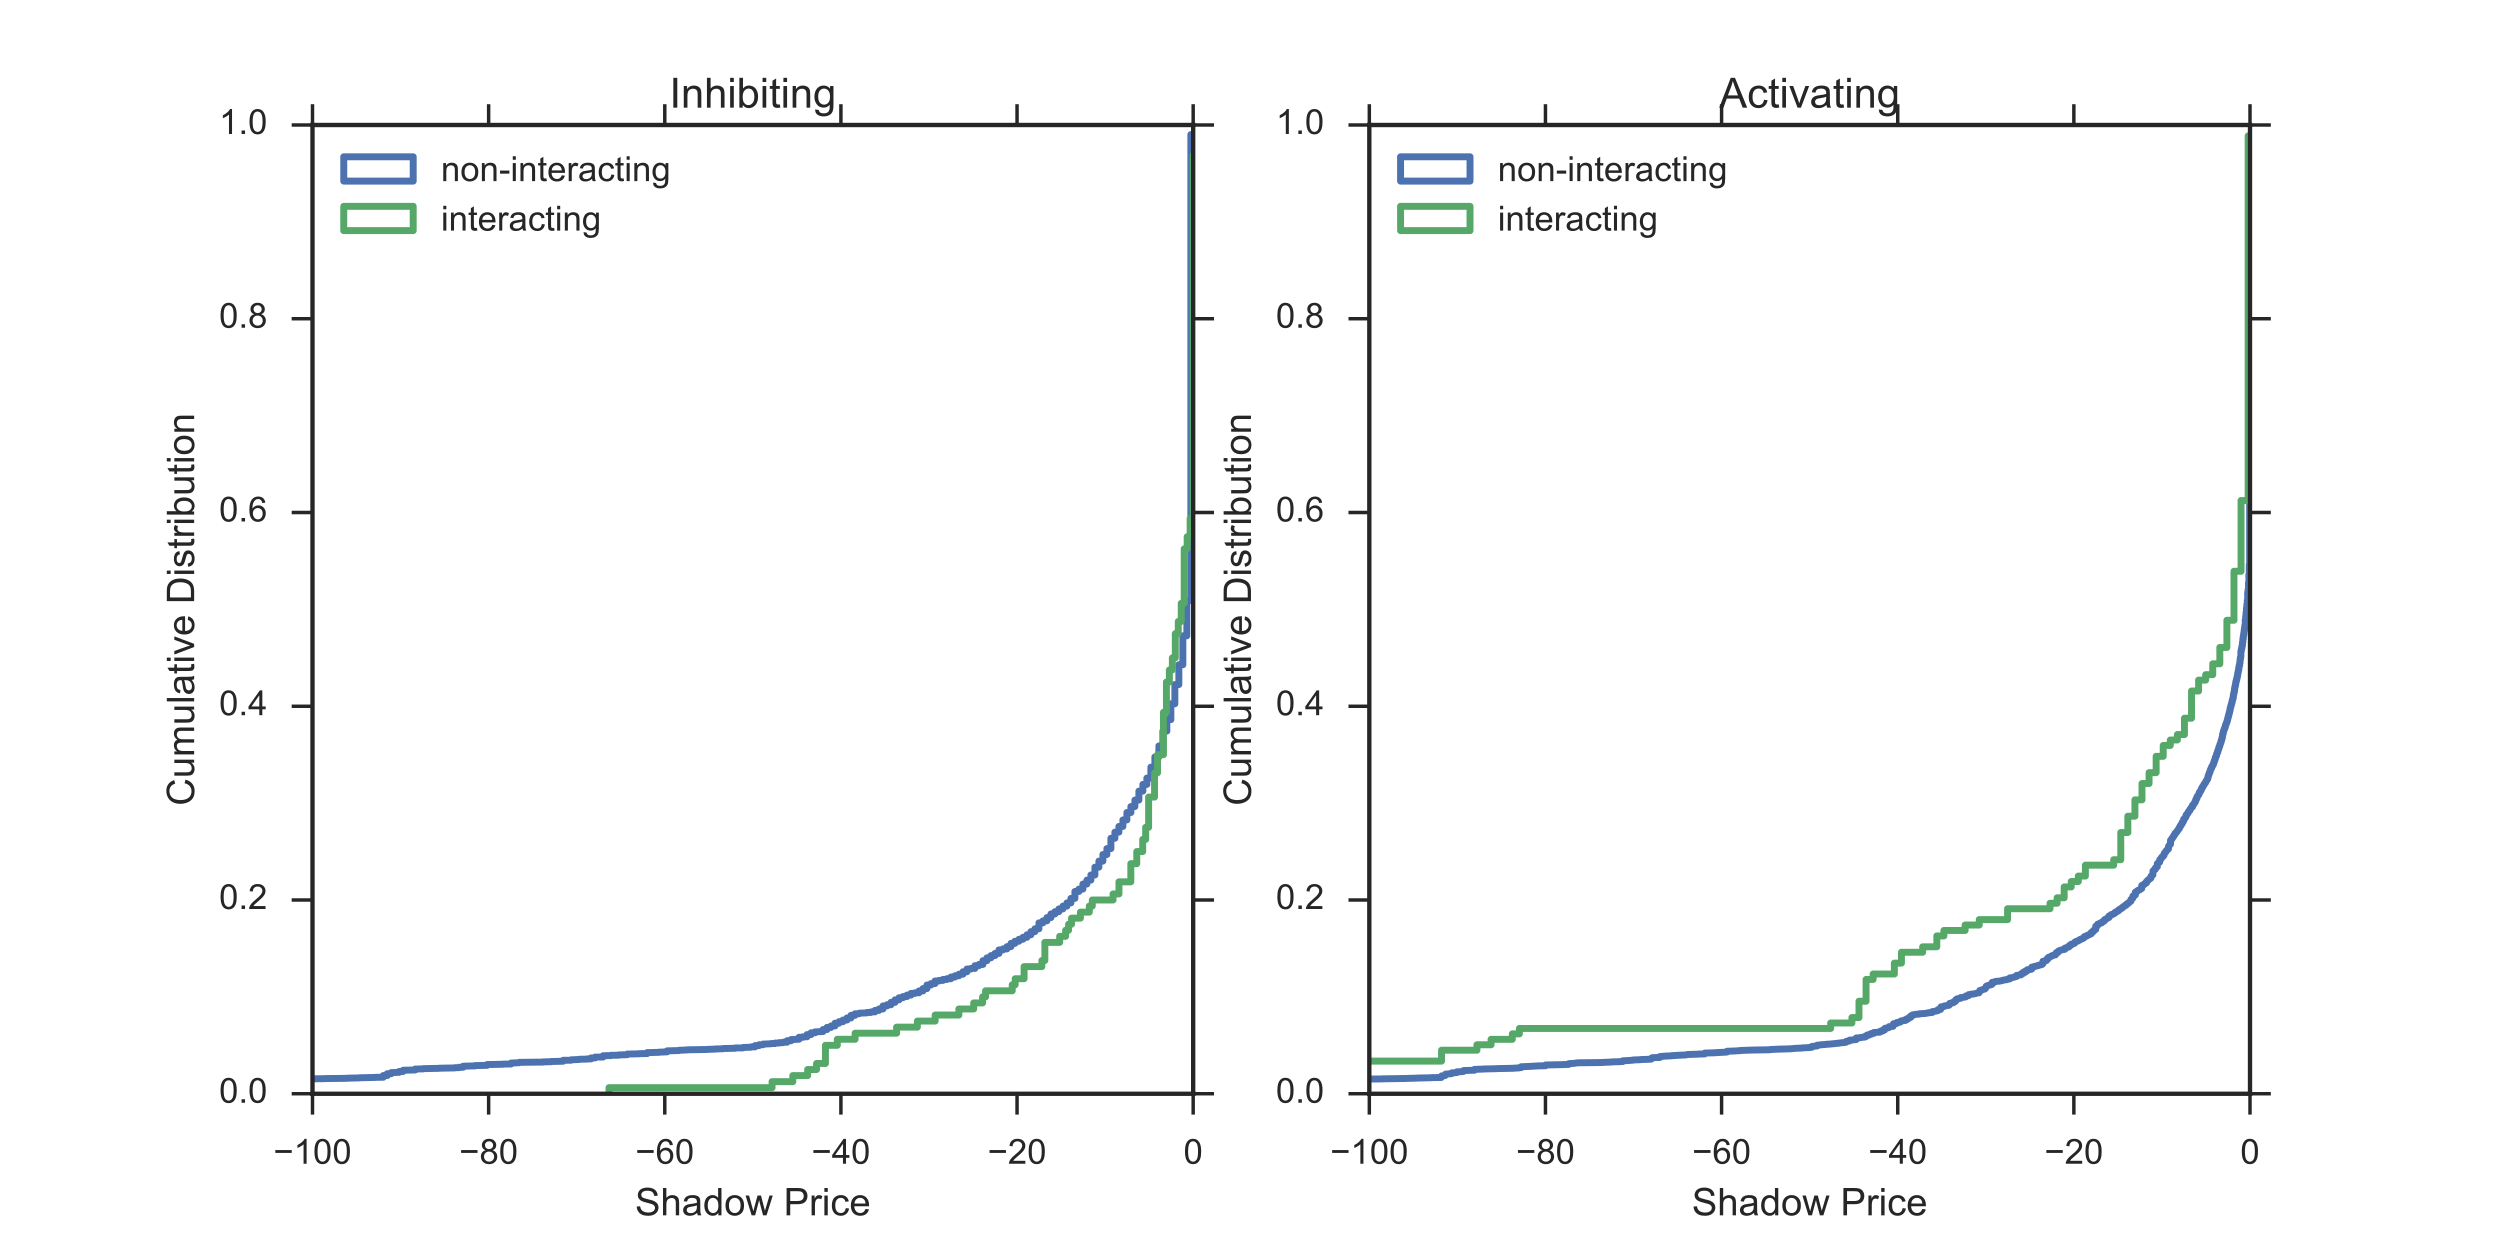 <?xml version="1.0" encoding="utf-8" standalone="no"?>
<!DOCTYPE svg PUBLIC "-//W3C//DTD SVG 1.1//EN"
  "http://www.w3.org/Graphics/SVG/1.1/DTD/svg11.dtd">
<!-- Created with matplotlib (http://matplotlib.org/) -->
<svg height="360pt" version="1.1" viewBox="0 0 720 360" width="720pt" xmlns="http://www.w3.org/2000/svg" xmlns:xlink="http://www.w3.org/1999/xlink">
 <defs>
  <style type="text/css">
*{stroke-linecap:butt;stroke-linejoin:round;stroke-miterlimit:100000;}
  </style>
 </defs>
 <g id="figure_1">
  <g id="patch_1">
   <path d="M 0 360 
L 720 360 
L 720 0 
L 0 0 
z
" style="fill:#ffffff;"/>
  </g>
  <g id="axes_1">
   <g id="patch_2">
    <path d="M 90 315 
L 343.636 315 
L 343.636 36 
L 90 36 
z
" style="fill:#ffffff;"/>
   </g>
   <g id="matplotlib.axis_1">
    <g id="xtick_1">
     <g id="line2d_1">
      <defs>
       <path d="M 0 0 
L 0 6 
" id="m8e1bb8907c" style="stroke:#262626;"/>
      </defs>
      <g>
       <use style="fill:#262626;stroke:#262626;" x="90.0" xlink:href="#m8e1bb8907c" y="315.0"/>
      </g>
     </g>
     <g id="line2d_2">
      <defs>
       <path d="M 0 0 
L 0 -6 
" id="md8564fe481" style="stroke:#262626;"/>
      </defs>
      <g>
       <use style="fill:#262626;stroke:#262626;" x="90.0" xlink:href="#md8564fe481" y="36.0"/>
      </g>
     </g>
     <g id="text_1">
      <!-- −100 -->
      <defs>
       <path d="M 4.156 35.297 
Q 4.156 48 6.766 55.734 
Q 9.375 63.484 14.516 67.672 
Q 19.672 71.875 27.484 71.875 
Q 33.25 71.875 37.594 69.547 
Q 41.938 67.234 44.766 62.859 
Q 47.609 58.5 49.219 52.219 
Q 50.828 45.953 50.828 35.297 
Q 50.828 22.703 48.234 14.969 
Q 45.656 7.234 40.5 3 
Q 35.359 -1.219 27.484 -1.219 
Q 17.141 -1.219 11.234 6.203 
Q 4.156 15.141 4.156 35.297 
M 13.188 35.297 
Q 13.188 17.672 17.312 11.828 
Q 21.438 6 27.484 6 
Q 33.547 6 37.672 11.859 
Q 41.797 17.719 41.797 35.297 
Q 41.797 52.984 37.672 58.781 
Q 33.547 64.594 27.391 64.594 
Q 21.344 64.594 17.719 59.469 
Q 13.188 52.938 13.188 35.297 
" id="ArialMT-30"/>
       <path d="M 37.25 0 
L 28.469 0 
L 28.469 56 
Q 25.297 52.984 20.141 49.953 
Q 14.984 46.922 10.891 45.406 
L 10.891 53.906 
Q 18.266 57.375 23.781 62.297 
Q 29.297 67.234 31.594 71.875 
L 37.25 71.875 
z
" id="ArialMT-31"/>
       <path d="M 52.828 31.203 
L 5.562 31.203 
L 5.562 39.406 
L 52.828 39.406 
z
" id="ArialMT-2212"/>
      </defs>
      <g style="fill:#262626;" transform="translate(78.738 335.158)scale(0.1 -0.1)">
       <use xlink:href="#ArialMT-2212"/>
       <use x="58.398" xlink:href="#ArialMT-31"/>
       <use x="114.014" xlink:href="#ArialMT-30"/>
       <use x="169.629" xlink:href="#ArialMT-30"/>
      </g>
     </g>
    </g>
    <g id="xtick_2">
     <g id="line2d_3">
      <g>
       <use style="fill:#262626;stroke:#262626;" x="140.727" xlink:href="#m8e1bb8907c" y="315.0"/>
      </g>
     </g>
     <g id="line2d_4">
      <g>
       <use style="fill:#262626;stroke:#262626;" x="140.727" xlink:href="#md8564fe481" y="36.0"/>
      </g>
     </g>
     <g id="text_2">
      <!-- −80 -->
      <defs>
       <path d="M 17.672 38.812 
Q 12.203 40.828 9.562 44.531 
Q 6.938 48.25 6.938 53.422 
Q 6.938 61.234 12.547 66.547 
Q 18.172 71.875 27.484 71.875 
Q 36.859 71.875 42.578 66.422 
Q 48.297 60.984 48.297 53.172 
Q 48.297 48.188 45.672 44.5 
Q 43.062 40.828 37.75 38.812 
Q 44.344 36.672 47.781 31.875 
Q 51.219 27.094 51.219 20.453 
Q 51.219 11.281 44.719 5.031 
Q 38.234 -1.219 27.641 -1.219 
Q 17.047 -1.219 10.547 5.047 
Q 4.047 11.328 4.047 20.703 
Q 4.047 27.688 7.594 32.391 
Q 11.141 37.109 17.672 38.812 
M 15.922 53.719 
Q 15.922 48.641 19.188 45.406 
Q 22.469 42.188 27.688 42.188 
Q 32.766 42.188 36.016 45.375 
Q 39.266 48.578 39.266 53.219 
Q 39.266 58.062 35.906 61.359 
Q 32.562 64.656 27.594 64.656 
Q 22.562 64.656 19.234 61.422 
Q 15.922 58.203 15.922 53.719 
M 13.094 20.656 
Q 13.094 16.891 14.875 13.375 
Q 16.656 9.859 20.172 7.922 
Q 23.688 6 27.734 6 
Q 34.031 6 38.125 10.047 
Q 42.234 14.109 42.234 20.359 
Q 42.234 26.703 38.016 30.859 
Q 33.797 35.016 27.438 35.016 
Q 21.234 35.016 17.156 30.906 
Q 13.094 26.812 13.094 20.656 
" id="ArialMT-38"/>
      </defs>
      <g style="fill:#262626;" transform="translate(132.246 335.158)scale(0.1 -0.1)">
       <use xlink:href="#ArialMT-2212"/>
       <use x="58.398" xlink:href="#ArialMT-38"/>
       <use x="114.014" xlink:href="#ArialMT-30"/>
      </g>
     </g>
    </g>
    <g id="xtick_3">
     <g id="line2d_5">
      <g>
       <use style="fill:#262626;stroke:#262626;" x="191.455" xlink:href="#m8e1bb8907c" y="315.0"/>
      </g>
     </g>
     <g id="line2d_6">
      <g>
       <use style="fill:#262626;stroke:#262626;" x="191.455" xlink:href="#md8564fe481" y="36.0"/>
      </g>
     </g>
     <g id="text_3">
      <!-- −60 -->
      <defs>
       <path d="M 49.75 54.047 
L 41.016 53.375 
Q 39.844 58.547 37.703 60.891 
Q 34.125 64.656 28.906 64.656 
Q 24.703 64.656 21.531 62.312 
Q 17.391 59.281 14.984 53.469 
Q 12.594 47.656 12.5 36.922 
Q 15.672 41.75 20.266 44.094 
Q 24.859 46.438 29.891 46.438 
Q 38.672 46.438 44.844 39.969 
Q 51.031 33.5 51.031 23.25 
Q 51.031 16.5 48.125 10.719 
Q 45.219 4.938 40.141 1.859 
Q 35.062 -1.219 28.609 -1.219 
Q 17.625 -1.219 10.688 6.859 
Q 3.766 14.938 3.766 33.5 
Q 3.766 54.25 11.422 63.672 
Q 18.109 71.875 29.438 71.875 
Q 37.891 71.875 43.281 67.141 
Q 48.688 62.406 49.75 54.047 
M 13.875 23.188 
Q 13.875 18.656 15.797 14.5 
Q 17.719 10.359 21.188 8.172 
Q 24.656 6 28.469 6 
Q 34.031 6 38.031 10.484 
Q 42.047 14.984 42.047 22.703 
Q 42.047 30.125 38.078 34.391 
Q 34.125 38.672 28.125 38.672 
Q 22.172 38.672 18.016 34.391 
Q 13.875 30.125 13.875 23.188 
" id="ArialMT-36"/>
      </defs>
      <g style="fill:#262626;" transform="translate(182.973 335.158)scale(0.1 -0.1)">
       <use xlink:href="#ArialMT-2212"/>
       <use x="58.398" xlink:href="#ArialMT-36"/>
       <use x="114.014" xlink:href="#ArialMT-30"/>
      </g>
     </g>
    </g>
    <g id="xtick_4">
     <g id="line2d_7">
      <g>
       <use style="fill:#262626;stroke:#262626;" x="242.182" xlink:href="#m8e1bb8907c" y="315.0"/>
      </g>
     </g>
     <g id="line2d_8">
      <g>
       <use style="fill:#262626;stroke:#262626;" x="242.182" xlink:href="#md8564fe481" y="36.0"/>
      </g>
     </g>
     <g id="text_4">
      <!-- −40 -->
      <defs>
       <path d="M 32.328 0 
L 32.328 17.141 
L 1.266 17.141 
L 1.266 25.203 
L 33.938 71.578 
L 41.109 71.578 
L 41.109 25.203 
L 50.781 25.203 
L 50.781 17.141 
L 41.109 17.141 
L 41.109 0 
z
M 32.328 25.203 
L 32.328 57.469 
L 9.906 25.203 
z
" id="ArialMT-34"/>
      </defs>
      <g style="fill:#262626;" transform="translate(233.701 335.158)scale(0.1 -0.1)">
       <use xlink:href="#ArialMT-2212"/>
       <use x="58.398" xlink:href="#ArialMT-34"/>
       <use x="114.014" xlink:href="#ArialMT-30"/>
      </g>
     </g>
    </g>
    <g id="xtick_5">
     <g id="line2d_9">
      <g>
       <use style="fill:#262626;stroke:#262626;" x="292.909" xlink:href="#m8e1bb8907c" y="315.0"/>
      </g>
     </g>
     <g id="line2d_10">
      <g>
       <use style="fill:#262626;stroke:#262626;" x="292.909" xlink:href="#md8564fe481" y="36.0"/>
      </g>
     </g>
     <g id="text_5">
      <!-- −20 -->
      <defs>
       <path d="M 50.344 8.453 
L 50.344 0 
L 3.031 0 
Q 2.938 3.172 4.047 6.109 
Q 5.859 10.938 9.828 15.625 
Q 13.812 20.312 21.344 26.469 
Q 33.016 36.031 37.109 41.625 
Q 41.219 47.219 41.219 52.203 
Q 41.219 57.422 37.469 61 
Q 33.734 64.594 27.734 64.594 
Q 21.391 64.594 17.578 60.781 
Q 13.766 56.984 13.719 50.25 
L 4.688 51.172 
Q 5.609 61.281 11.656 66.578 
Q 17.719 71.875 27.938 71.875 
Q 38.234 71.875 44.234 66.156 
Q 50.25 60.453 50.25 52 
Q 50.25 47.703 48.484 43.547 
Q 46.734 39.406 42.656 34.812 
Q 38.578 30.219 29.109 22.219 
Q 21.188 15.578 18.938 13.203 
Q 16.703 10.844 15.234 8.453 
z
" id="ArialMT-32"/>
      </defs>
      <g style="fill:#262626;" transform="translate(284.428 335.158)scale(0.1 -0.1)">
       <use xlink:href="#ArialMT-2212"/>
       <use x="58.398" xlink:href="#ArialMT-32"/>
       <use x="114.014" xlink:href="#ArialMT-30"/>
      </g>
     </g>
    </g>
    <g id="xtick_6">
     <g id="line2d_11">
      <g>
       <use style="fill:#262626;stroke:#262626;" x="343.636" xlink:href="#m8e1bb8907c" y="315.0"/>
      </g>
     </g>
     <g id="line2d_12">
      <g>
       <use style="fill:#262626;stroke:#262626;" x="343.636" xlink:href="#md8564fe481" y="36.0"/>
      </g>
     </g>
     <g id="text_6">
      <!-- 0 -->
      <g style="fill:#262626;" transform="translate(340.856 335.158)scale(0.1 -0.1)">
       <use xlink:href="#ArialMT-30"/>
      </g>
     </g>
    </g>
    <g id="text_7">
     <!-- Shadow Price -->
     <defs>
      <path d="M 40.438 19 
L 49.078 17.875 
Q 47.656 8.938 41.812 3.875 
Q 35.984 -1.172 27.484 -1.172 
Q 16.844 -1.172 10.375 5.781 
Q 3.906 12.75 3.906 25.734 
Q 3.906 34.125 6.688 40.422 
Q 9.469 46.734 15.156 49.875 
Q 20.844 53.031 27.547 53.031 
Q 35.984 53.031 41.359 48.75 
Q 46.734 44.484 48.25 36.625 
L 39.703 35.297 
Q 38.484 40.531 35.375 43.156 
Q 32.281 45.797 27.875 45.797 
Q 21.234 45.797 17.078 41.031 
Q 12.938 36.281 12.938 25.984 
Q 12.938 15.531 16.938 10.797 
Q 20.953 6.062 27.391 6.062 
Q 32.562 6.062 36.031 9.234 
Q 39.5 12.406 40.438 19 
" id="ArialMT-63"/>
      <path d="M 40.438 6.391 
Q 35.547 2.25 31.031 0.531 
Q 26.516 -1.172 21.344 -1.172 
Q 12.797 -1.172 8.203 3 
Q 3.609 7.172 3.609 13.672 
Q 3.609 17.484 5.344 20.625 
Q 7.078 23.781 9.891 25.688 
Q 12.703 27.594 16.219 28.562 
Q 18.797 29.25 24.031 29.891 
Q 34.672 31.156 39.703 32.906 
Q 39.75 34.719 39.75 35.203 
Q 39.75 40.578 37.25 42.781 
Q 33.891 45.75 27.25 45.75 
Q 21.047 45.75 18.094 43.578 
Q 15.141 41.406 13.719 35.891 
L 5.125 37.062 
Q 6.297 42.578 8.984 45.969 
Q 11.672 49.359 16.75 51.188 
Q 21.828 53.031 28.516 53.031 
Q 35.156 53.031 39.297 51.469 
Q 43.453 49.906 45.406 47.531 
Q 47.359 45.172 48.141 41.547 
Q 48.578 39.312 48.578 33.453 
L 48.578 21.734 
Q 48.578 9.469 49.141 6.219 
Q 49.703 2.984 51.375 0 
L 42.188 0 
Q 40.828 2.734 40.438 6.391 
M 39.703 26.031 
Q 34.906 24.078 25.344 22.703 
Q 19.922 21.922 17.672 20.938 
Q 15.438 19.969 14.203 18.094 
Q 12.984 16.219 12.984 13.922 
Q 12.984 10.406 15.641 8.062 
Q 18.312 5.719 23.438 5.719 
Q 28.516 5.719 32.469 7.938 
Q 36.422 10.156 38.281 14.016 
Q 39.703 17 39.703 22.797 
z
" id="ArialMT-61"/>
      <path d="M 16.156 0 
L 0.297 51.859 
L 9.375 51.859 
L 17.625 21.922 
L 20.703 10.797 
Q 20.906 11.625 23.391 21.484 
L 31.641 51.859 
L 40.672 51.859 
L 48.438 21.781 
L 51.031 11.859 
L 54 21.875 
L 62.891 51.859 
L 71.438 51.859 
L 55.219 0 
L 46.094 0 
L 37.844 31.062 
L 35.844 39.891 
L 25.344 0 
z
" id="ArialMT-77"/>
      <path d="M 42.094 16.703 
L 51.172 15.578 
Q 49.031 7.625 43.219 3.219 
Q 37.406 -1.172 28.375 -1.172 
Q 17 -1.172 10.328 5.828 
Q 3.656 12.844 3.656 25.484 
Q 3.656 38.578 10.391 45.797 
Q 17.141 53.031 27.875 53.031 
Q 38.281 53.031 44.875 45.953 
Q 51.469 38.875 51.469 26.031 
Q 51.469 25.25 51.422 23.688 
L 12.75 23.688 
Q 13.234 15.141 17.578 10.594 
Q 21.922 6.062 28.422 6.062 
Q 33.25 6.062 36.672 8.594 
Q 40.094 11.141 42.094 16.703 
M 13.234 30.906 
L 42.188 30.906 
Q 41.609 37.453 38.875 40.719 
Q 34.672 45.797 27.984 45.797 
Q 21.922 45.797 17.797 41.75 
Q 13.672 37.703 13.234 30.906 
" id="ArialMT-65"/>
      <path d="M 40.234 0 
L 40.234 6.547 
Q 35.297 -1.172 25.734 -1.172 
Q 19.531 -1.172 14.328 2.25 
Q 9.125 5.672 6.266 11.797 
Q 3.422 17.922 3.422 25.875 
Q 3.422 33.641 6 39.969 
Q 8.594 46.297 13.766 49.656 
Q 18.953 53.031 25.344 53.031 
Q 30.031 53.031 33.688 51.047 
Q 37.359 49.078 39.656 45.906 
L 39.656 71.578 
L 48.391 71.578 
L 48.391 0 
z
M 12.453 25.875 
Q 12.453 15.922 16.641 10.984 
Q 20.844 6.062 26.562 6.062 
Q 32.328 6.062 36.344 10.766 
Q 40.375 15.484 40.375 25.141 
Q 40.375 35.797 36.266 40.766 
Q 32.172 45.75 26.172 45.75 
Q 20.312 45.75 16.375 40.969 
Q 12.453 36.188 12.453 25.875 
" id="ArialMT-64"/>
      <path d="M 4.5 23 
L 13.422 23.781 
Q 14.062 18.406 16.375 14.969 
Q 18.703 11.531 23.578 9.406 
Q 28.469 7.281 34.578 7.281 
Q 39.984 7.281 44.141 8.891 
Q 48.297 10.5 50.312 13.297 
Q 52.344 16.109 52.344 19.438 
Q 52.344 22.797 50.391 25.312 
Q 48.438 27.828 43.953 29.547 
Q 41.062 30.672 31.203 33.031 
Q 21.344 35.406 17.391 37.5 
Q 12.25 40.188 9.734 44.156 
Q 7.234 48.141 7.234 53.078 
Q 7.234 58.5 10.297 63.203 
Q 13.375 67.922 19.281 70.359 
Q 25.203 72.797 32.422 72.797 
Q 40.375 72.797 46.453 70.234 
Q 52.547 67.672 55.812 62.688 
Q 59.078 57.719 59.328 51.422 
L 50.25 50.734 
Q 49.516 57.516 45.281 60.984 
Q 41.062 64.453 32.812 64.453 
Q 24.219 64.453 20.281 61.297 
Q 16.359 58.156 16.359 53.719 
Q 16.359 49.859 19.141 47.359 
Q 21.875 44.875 33.422 42.266 
Q 44.969 39.656 49.266 37.703 
Q 55.516 34.812 58.484 30.391 
Q 61.469 25.984 61.469 20.219 
Q 61.469 14.5 58.203 9.438 
Q 54.938 4.391 48.797 1.578 
Q 42.672 -1.219 35.016 -1.219 
Q 25.297 -1.219 18.719 1.609 
Q 12.156 4.438 8.422 10.125 
Q 4.688 15.828 4.5 23 
" id="ArialMT-53"/>
      <path d="M 7.719 0 
L 7.719 71.578 
L 34.719 71.578 
Q 41.844 71.578 45.609 70.906 
Q 50.875 70.016 54.438 67.547 
Q 58.016 65.094 60.188 60.641 
Q 62.359 56.203 62.359 50.875 
Q 62.359 41.75 56.547 35.422 
Q 50.734 29.109 35.547 29.109 
L 17.188 29.109 
L 17.188 0 
z
M 17.188 37.547 
L 35.688 37.547 
Q 44.875 37.547 48.734 40.969 
Q 52.594 44.391 52.594 50.594 
Q 52.594 55.078 50.312 58.266 
Q 48.047 61.469 44.344 62.5 
Q 41.938 63.141 35.5 63.141 
L 17.188 63.141 
z
" id="ArialMT-50"/>
      <path d="M 6.594 0 
L 6.594 71.578 
L 15.375 71.578 
L 15.375 45.906 
Q 21.531 53.031 30.906 53.031 
Q 36.672 53.031 40.922 50.75 
Q 45.172 48.484 47 44.484 
Q 48.828 40.484 48.828 32.859 
L 48.828 0 
L 40.047 0 
L 40.047 32.859 
Q 40.047 39.453 37.188 42.453 
Q 34.328 45.453 29.109 45.453 
Q 25.203 45.453 21.75 43.422 
Q 18.312 41.406 16.844 37.938 
Q 15.375 34.469 15.375 28.375 
L 15.375 0 
z
" id="ArialMT-68"/>
      <path d="M 6.5 0 
L 6.5 51.859 
L 14.406 51.859 
L 14.406 44 
Q 17.438 49.516 20 51.266 
Q 22.562 53.031 25.641 53.031 
Q 30.078 53.031 34.672 50.203 
L 31.641 42.047 
Q 28.422 43.953 25.203 43.953 
Q 22.312 43.953 20.016 42.219 
Q 17.719 40.484 16.75 37.406 
Q 15.281 32.719 15.281 27.156 
L 15.281 0 
z
" id="ArialMT-72"/>
      <path d="M 3.328 25.922 
Q 3.328 40.328 11.328 47.266 
Q 18.016 53.031 27.641 53.031 
Q 38.328 53.031 45.109 46.016 
Q 51.906 39.016 51.906 26.656 
Q 51.906 16.656 48.906 10.906 
Q 45.906 5.172 40.156 2 
Q 34.422 -1.172 27.641 -1.172 
Q 16.75 -1.172 10.031 5.812 
Q 3.328 12.797 3.328 25.922 
M 12.359 25.922 
Q 12.359 15.969 16.703 11.016 
Q 21.047 6.062 27.641 6.062 
Q 34.188 6.062 38.531 11.031 
Q 42.875 16.016 42.875 26.219 
Q 42.875 35.844 38.5 40.797 
Q 34.125 45.75 27.641 45.75 
Q 21.047 45.75 16.703 40.812 
Q 12.359 35.891 12.359 25.922 
" id="ArialMT-6f"/>
      <path d="M 6.641 61.469 
L 6.641 71.578 
L 15.438 71.578 
L 15.438 61.469 
z
M 6.641 0 
L 6.641 51.859 
L 15.438 51.859 
L 15.438 0 
z
" id="ArialMT-69"/>
      <path id="ArialMT-20"/>
     </defs>
     <g style="fill:#262626;" transform="translate(182.885 350.019)scale(0.11 -0.11)">
      <use xlink:href="#ArialMT-53"/>
      <use x="66.699" xlink:href="#ArialMT-68"/>
      <use x="122.314" xlink:href="#ArialMT-61"/>
      <use x="177.93" xlink:href="#ArialMT-64"/>
      <use x="233.545" xlink:href="#ArialMT-6f"/>
      <use x="289.16" xlink:href="#ArialMT-77"/>
      <use x="361.377" xlink:href="#ArialMT-20"/>
      <use x="389.16" xlink:href="#ArialMT-50"/>
      <use x="455.859" xlink:href="#ArialMT-72"/>
      <use x="489.16" xlink:href="#ArialMT-69"/>
      <use x="511.377" xlink:href="#ArialMT-63"/>
      <use x="561.377" xlink:href="#ArialMT-65"/>
     </g>
    </g>
   </g>
   <g id="matplotlib.axis_2">
    <g id="ytick_1">
     <g id="line2d_13">
      <defs>
       <path d="M 0 0 
L -6 0 
" id="m0ea84f93ed" style="stroke:#262626;"/>
      </defs>
      <g>
       <use style="fill:#262626;stroke:#262626;" x="90.0" xlink:href="#m0ea84f93ed" y="315.0"/>
      </g>
     </g>
     <g id="line2d_14">
      <defs>
       <path d="M 0 0 
L 6 0 
" id="md2a7299c57" style="stroke:#262626;"/>
      </defs>
      <g>
       <use style="fill:#262626;stroke:#262626;" x="343.636" xlink:href="#md2a7299c57" y="315.0"/>
      </g>
     </g>
     <g id="text_8">
      <!-- 0.0 -->
      <defs>
       <path d="M 9.078 0 
L 9.078 10.016 
L 19.094 10.016 
L 19.094 0 
z
" id="ArialMT-2e"/>
      </defs>
      <g style="fill:#262626;" transform="translate(63.1 317.585)scale(0.1 -0.1)">
       <use xlink:href="#ArialMT-30"/>
       <use x="55.615" xlink:href="#ArialMT-2e"/>
       <use x="83.398" xlink:href="#ArialMT-30"/>
      </g>
     </g>
    </g>
    <g id="ytick_2">
     <g id="line2d_15">
      <g>
       <use style="fill:#262626;stroke:#262626;" x="90.0" xlink:href="#m0ea84f93ed" y="259.2"/>
      </g>
     </g>
     <g id="line2d_16">
      <g>
       <use style="fill:#262626;stroke:#262626;" x="343.636" xlink:href="#md2a7299c57" y="259.2"/>
      </g>
     </g>
     <g id="text_9">
      <!-- 0.2 -->
      <g style="fill:#262626;" transform="translate(63.1 261.785)scale(0.1 -0.1)">
       <use xlink:href="#ArialMT-30"/>
       <use x="55.615" xlink:href="#ArialMT-2e"/>
       <use x="83.398" xlink:href="#ArialMT-32"/>
      </g>
     </g>
    </g>
    <g id="ytick_3">
     <g id="line2d_17">
      <g>
       <use style="fill:#262626;stroke:#262626;" x="90.0" xlink:href="#m0ea84f93ed" y="203.4"/>
      </g>
     </g>
     <g id="line2d_18">
      <g>
       <use style="fill:#262626;stroke:#262626;" x="343.636" xlink:href="#md2a7299c57" y="203.4"/>
      </g>
     </g>
     <g id="text_10">
      <!-- 0.4 -->
      <g style="fill:#262626;" transform="translate(63.1 205.985)scale(0.1 -0.1)">
       <use xlink:href="#ArialMT-30"/>
       <use x="55.615" xlink:href="#ArialMT-2e"/>
       <use x="83.398" xlink:href="#ArialMT-34"/>
      </g>
     </g>
    </g>
    <g id="ytick_4">
     <g id="line2d_19">
      <g>
       <use style="fill:#262626;stroke:#262626;" x="90.0" xlink:href="#m0ea84f93ed" y="147.6"/>
      </g>
     </g>
     <g id="line2d_20">
      <g>
       <use style="fill:#262626;stroke:#262626;" x="343.636" xlink:href="#md2a7299c57" y="147.6"/>
      </g>
     </g>
     <g id="text_11">
      <!-- 0.6 -->
      <g style="fill:#262626;" transform="translate(63.1 150.185)scale(0.1 -0.1)">
       <use xlink:href="#ArialMT-30"/>
       <use x="55.615" xlink:href="#ArialMT-2e"/>
       <use x="83.398" xlink:href="#ArialMT-36"/>
      </g>
     </g>
    </g>
    <g id="ytick_5">
     <g id="line2d_21">
      <g>
       <use style="fill:#262626;stroke:#262626;" x="90.0" xlink:href="#m0ea84f93ed" y="91.8"/>
      </g>
     </g>
     <g id="line2d_22">
      <g>
       <use style="fill:#262626;stroke:#262626;" x="343.636" xlink:href="#md2a7299c57" y="91.8"/>
      </g>
     </g>
     <g id="text_12">
      <!-- 0.8 -->
      <g style="fill:#262626;" transform="translate(63.1 94.385)scale(0.1 -0.1)">
       <use xlink:href="#ArialMT-30"/>
       <use x="55.615" xlink:href="#ArialMT-2e"/>
       <use x="83.398" xlink:href="#ArialMT-38"/>
      </g>
     </g>
    </g>
    <g id="ytick_6">
     <g id="line2d_23">
      <g>
       <use style="fill:#262626;stroke:#262626;" x="90.0" xlink:href="#m0ea84f93ed" y="36.0"/>
      </g>
     </g>
     <g id="line2d_24">
      <g>
       <use style="fill:#262626;stroke:#262626;" x="343.636" xlink:href="#md2a7299c57" y="36.0"/>
      </g>
     </g>
     <g id="text_13">
      <!-- 1.0 -->
      <g style="fill:#262626;" transform="translate(63.1 38.585)scale(0.1 -0.1)">
       <use xlink:href="#ArialMT-31"/>
       <use x="55.615" xlink:href="#ArialMT-2e"/>
       <use x="83.398" xlink:href="#ArialMT-30"/>
      </g>
     </g>
    </g>
    <g id="text_14">
     <!-- Cumulative Distribution -->
     <defs>
      <path d="M 14.703 0 
L 6.547 0 
L 6.547 71.578 
L 15.328 71.578 
L 15.328 46.047 
Q 20.906 53.031 29.547 53.031 
Q 34.328 53.031 38.594 51.094 
Q 42.875 49.172 45.625 45.672 
Q 48.391 42.188 49.953 37.25 
Q 51.516 32.328 51.516 26.703 
Q 51.516 13.375 44.922 6.094 
Q 38.328 -1.172 29.109 -1.172 
Q 19.922 -1.172 14.703 6.5 
z
M 14.594 26.312 
Q 14.594 17 17.141 12.844 
Q 21.297 6.062 28.375 6.062 
Q 34.125 6.062 38.328 11.062 
Q 42.531 16.062 42.531 25.984 
Q 42.531 36.141 38.5 40.969 
Q 34.469 45.797 28.766 45.797 
Q 23 45.797 18.797 40.797 
Q 14.594 35.797 14.594 26.312 
" id="ArialMT-62"/>
      <path d="M 25.781 7.859 
L 27.047 0.094 
Q 23.344 -0.688 20.406 -0.688 
Q 15.625 -0.688 12.984 0.828 
Q 10.359 2.344 9.281 4.812 
Q 8.203 7.281 8.203 15.188 
L 8.203 45.016 
L 1.766 45.016 
L 1.766 51.859 
L 8.203 51.859 
L 8.203 64.703 
L 16.938 69.969 
L 16.938 51.859 
L 25.781 51.859 
L 25.781 45.016 
L 16.938 45.016 
L 16.938 14.703 
Q 16.938 10.938 17.406 9.859 
Q 17.875 8.797 18.922 8.156 
Q 19.969 7.516 21.922 7.516 
Q 23.391 7.516 25.781 7.859 
" id="ArialMT-74"/>
      <path d="M 40.578 0 
L 40.578 7.625 
Q 34.516 -1.172 24.125 -1.172 
Q 19.531 -1.172 15.547 0.578 
Q 11.578 2.344 9.641 5 
Q 7.719 7.672 6.938 11.531 
Q 6.391 14.109 6.391 19.734 
L 6.391 51.859 
L 15.188 51.859 
L 15.188 23.094 
Q 15.188 16.219 15.719 13.812 
Q 16.547 10.359 19.234 8.375 
Q 21.922 6.391 25.875 6.391 
Q 29.828 6.391 33.297 8.422 
Q 36.766 10.453 38.203 13.938 
Q 39.656 17.438 39.656 24.078 
L 39.656 51.859 
L 48.438 51.859 
L 48.438 0 
z
" id="ArialMT-75"/>
      <path d="M 58.797 25.094 
L 68.266 22.703 
Q 65.281 11.031 57.547 4.906 
Q 49.812 -1.219 38.625 -1.219 
Q 27.047 -1.219 19.797 3.484 
Q 12.547 8.203 8.766 17.141 
Q 4.984 26.078 4.984 36.328 
Q 4.984 47.516 9.25 55.828 
Q 13.531 64.156 21.406 68.469 
Q 29.297 72.797 38.766 72.797 
Q 49.516 72.797 56.828 67.328 
Q 64.156 61.859 67.047 51.953 
L 57.719 49.75 
Q 55.219 57.562 50.484 61.125 
Q 45.75 64.703 38.578 64.703 
Q 30.328 64.703 24.781 60.734 
Q 19.234 56.781 16.984 50.109 
Q 14.75 43.453 14.75 36.375 
Q 14.75 27.25 17.406 20.438 
Q 20.062 13.625 25.672 10.25 
Q 31.297 6.891 37.844 6.891 
Q 45.797 6.891 51.312 11.469 
Q 56.844 16.062 58.797 25.094 
" id="ArialMT-43"/>
      <path d="M 7.719 0 
L 7.719 71.578 
L 32.375 71.578 
Q 40.719 71.578 45.125 70.562 
Q 51.266 69.141 55.609 65.438 
Q 61.281 60.641 64.078 53.188 
Q 66.891 45.75 66.891 36.188 
Q 66.891 28.031 64.984 21.734 
Q 63.094 15.438 60.109 11.297 
Q 57.125 7.172 53.578 4.797 
Q 50.047 2.438 45.047 1.219 
Q 40.047 0 33.547 0 
z
M 17.188 8.453 
L 32.469 8.453 
Q 39.547 8.453 43.578 9.766 
Q 47.609 11.078 50 13.484 
Q 53.375 16.844 55.25 22.531 
Q 57.125 28.219 57.125 36.328 
Q 57.125 47.562 53.438 53.594 
Q 49.75 59.625 44.484 61.672 
Q 40.672 63.141 32.234 63.141 
L 17.188 63.141 
z
" id="ArialMT-44"/>
      <path d="M 3.078 15.484 
L 11.766 16.844 
Q 12.5 11.625 15.844 8.844 
Q 19.188 6.062 25.203 6.062 
Q 31.25 6.062 34.172 8.516 
Q 37.109 10.984 37.109 14.312 
Q 37.109 17.281 34.516 19 
Q 32.719 20.172 25.531 21.969 
Q 15.875 24.422 12.141 26.203 
Q 8.406 27.984 6.469 31.125 
Q 4.547 34.281 4.547 38.094 
Q 4.547 41.547 6.125 44.5 
Q 7.719 47.469 10.453 49.422 
Q 12.5 50.922 16.031 51.969 
Q 19.578 53.031 23.641 53.031 
Q 29.734 53.031 34.344 51.266 
Q 38.969 49.516 41.156 46.5 
Q 43.359 43.5 44.188 38.484 
L 35.594 37.312 
Q 35.016 41.312 32.203 43.547 
Q 29.391 45.797 24.266 45.797 
Q 18.219 45.797 15.625 43.797 
Q 13.031 41.797 13.031 39.109 
Q 13.031 37.406 14.109 36.031 
Q 15.188 34.625 17.484 33.688 
Q 18.797 33.203 25.25 31.453 
Q 34.578 28.953 38.25 27.359 
Q 41.938 25.781 44.031 22.75 
Q 46.141 19.734 46.141 15.234 
Q 46.141 10.844 43.578 6.953 
Q 41.016 3.078 36.172 0.953 
Q 31.344 -1.172 25.25 -1.172 
Q 15.141 -1.172 9.844 3.031 
Q 4.547 7.234 3.078 15.484 
" id="ArialMT-73"/>
      <path d="M 6.391 0 
L 6.391 71.578 
L 15.188 71.578 
L 15.188 0 
z
" id="ArialMT-6c"/>
      <path d="M 6.594 0 
L 6.594 51.859 
L 14.5 51.859 
L 14.5 44.484 
Q 20.219 53.031 31 53.031 
Q 35.688 53.031 39.625 51.344 
Q 43.562 49.656 45.516 46.922 
Q 47.469 44.188 48.25 40.438 
Q 48.734 37.984 48.734 31.891 
L 48.734 0 
L 39.938 0 
L 39.938 31.547 
Q 39.938 36.922 38.906 39.578 
Q 37.891 42.234 35.281 43.812 
Q 32.672 45.406 29.156 45.406 
Q 23.531 45.406 19.453 41.844 
Q 15.375 38.281 15.375 28.328 
L 15.375 0 
z
" id="ArialMT-6e"/>
      <path d="M 6.594 0 
L 6.594 51.859 
L 14.453 51.859 
L 14.453 44.578 
Q 16.891 48.391 20.938 50.703 
Q 25 53.031 30.172 53.031 
Q 35.938 53.031 39.625 50.641 
Q 43.312 48.25 44.828 43.953 
Q 50.984 53.031 60.844 53.031 
Q 68.562 53.031 72.703 48.75 
Q 76.859 44.484 76.859 35.594 
L 76.859 0 
L 68.109 0 
L 68.109 32.672 
Q 68.109 37.938 67.25 40.25 
Q 66.406 42.578 64.156 43.984 
Q 61.922 45.406 58.891 45.406 
Q 53.422 45.406 49.797 41.766 
Q 46.188 38.141 46.188 30.125 
L 46.188 0 
L 37.406 0 
L 37.406 33.688 
Q 37.406 39.547 35.25 42.469 
Q 33.109 45.406 28.219 45.406 
Q 24.516 45.406 21.359 43.453 
Q 18.219 41.5 16.797 37.734 
Q 15.375 33.984 15.375 26.906 
L 15.375 0 
z
" id="ArialMT-6d"/>
      <path d="M 21 0 
L 1.266 51.859 
L 10.547 51.859 
L 21.688 20.797 
Q 23.484 15.766 25 10.359 
Q 26.172 14.453 28.266 20.219 
L 39.797 51.859 
L 48.828 51.859 
L 29.203 0 
z
" id="ArialMT-76"/>
     </defs>
     <g style="fill:#262626;" transform="translate(55.914 232.047)rotate(-90.0)scale(0.11 -0.11)">
      <use xlink:href="#ArialMT-43"/>
      <use x="72.217" xlink:href="#ArialMT-75"/>
      <use x="127.832" xlink:href="#ArialMT-6d"/>
      <use x="211.133" xlink:href="#ArialMT-75"/>
      <use x="266.748" xlink:href="#ArialMT-6c"/>
      <use x="288.965" xlink:href="#ArialMT-61"/>
      <use x="344.58" xlink:href="#ArialMT-74"/>
      <use x="372.363" xlink:href="#ArialMT-69"/>
      <use x="394.58" xlink:href="#ArialMT-76"/>
      <use x="444.58" xlink:href="#ArialMT-65"/>
      <use x="500.195" xlink:href="#ArialMT-20"/>
      <use x="527.979" xlink:href="#ArialMT-44"/>
      <use x="600.195" xlink:href="#ArialMT-69"/>
      <use x="622.412" xlink:href="#ArialMT-73"/>
      <use x="672.412" xlink:href="#ArialMT-74"/>
      <use x="700.195" xlink:href="#ArialMT-72"/>
      <use x="733.496" xlink:href="#ArialMT-69"/>
      <use x="755.713" xlink:href="#ArialMT-62"/>
      <use x="811.328" xlink:href="#ArialMT-75"/>
      <use x="866.943" xlink:href="#ArialMT-74"/>
      <use x="894.727" xlink:href="#ArialMT-69"/>
      <use x="916.943" xlink:href="#ArialMT-6f"/>
      <use x="972.559" xlink:href="#ArialMT-6e"/>
     </g>
    </g>
   </g>
   <g id="patch_3">
    <path clip-path="url(#p2aa5c280b3)" d="M -1 312.281 
L -0.183 312.281 
L -0.183 312.281 
L -0.183 312.281 
L -0.183 312.236 
L 11.332 312.18 
L 11.332 311.967 
L 23.999 311.867 
L 23.999 311.855 
L 57.393 311.755 
L 57.393 311.542 
L 67.756 311.441 
L 67.756 311.408 
L 73.514 311.385 
L 73.514 311.274 
L 75.817 311.251 
L 75.817 311.027 
L 79.271 310.983 
L 79.271 310.77 
L 93.089 310.669 
L 93.089 310.636 
L 99.998 310.557 
L 99.998 310.513 
L 103.453 310.445 
L 103.453 310.401 
L 108.059 310.3 
L 108.059 310.266 
L 110.362 310.255 
L 110.362 309.763 
L 111.513 309.763 
L 111.513 309.237 
L 112.665 309.237 
L 112.665 308.912 
L 114.968 308.834 
L 114.968 308.577 
L 116.119 308.577 
L 116.119 308.23 
L 119.574 308.151 
L 119.574 307.883 
L 121.877 307.838 
L 121.877 307.771 
L 126.483 307.681 
L 126.483 307.648 
L 131.089 307.558 
L 131.089 307.48 
L 132.241 307.48 
L 132.241 307.368 
L 133.392 307.368 
L 133.392 307.066 
L 136.847 306.976 
L 136.847 306.887 
L 140.301 306.82 
L 140.301 306.585 
L 144.907 306.506 
L 144.907 306.462 
L 147.21 306.428 
L 147.21 306.148 
L 149.513 306.07 
L 149.513 305.958 
L 156.422 305.88 
L 156.422 305.824 
L 158.725 305.768 
L 158.725 305.712 
L 162.18 305.634 
L 162.18 305.365 
L 164.483 305.343 
L 164.483 305.231 
L 166.786 305.13 
L 166.786 305.074 
L 169.089 305.018 
L 169.089 304.962 
L 170.24 304.962 
L 170.24 304.682 
L 171.392 304.682 
L 171.392 304.447 
L 173.695 304.425 
L 173.695 304.056 
L 175.998 304 
L 175.998 303.921 
L 178.301 303.899 
L 178.301 303.81 
L 180.604 303.765 
L 180.604 303.575 
L 184.059 303.496 
L 184.059 303.451 
L 186.362 303.44 
L 186.362 303.161 
L 189.816 303.071 
L 189.816 303.026 
L 192.119 302.937 
L 192.119 302.646 
L 195.574 302.556 
L 195.574 302.478 
L 197.877 302.388 
L 197.877 302.344 
L 203.634 302.254 
L 203.634 302.221 
L 205.937 302.142 
L 205.937 302.109 
L 208.24 302.041 
L 208.24 301.974 
L 211.695 301.907 
L 211.695 301.818 
L 213.998 301.795 
L 213.998 301.672 
L 216.301 301.594 
L 216.301 301.504 
L 217.452 301.504 
L 217.452 301.135 
L 218.604 301.135 
L 218.604 300.889 
L 219.755 300.889 
L 219.755 300.699 
L 222.058 300.609 
L 222.058 300.542 
L 223.21 300.542 
L 223.21 300.408 
L 224.361 300.408 
L 224.361 300.285 
L 225.513 300.285 
L 225.513 300.161 
L 226.664 300.161 
L 226.664 299.736 
L 227.816 299.736 
L 227.816 299.401 
L 230.119 299.3 
L 230.119 298.74 
L 231.27 298.74 
L 231.27 298.595 
L 232.422 298.595 
L 232.422 297.968 
L 233.573 297.968 
L 233.573 297.453 
L 234.725 297.453 
L 234.725 297.185 
L 237.028 297.084 
L 237.028 296.513 
L 238.179 296.513 
L 238.179 295.898 
L 239.331 295.898 
L 239.331 295.473 
L 240.482 295.473 
L 240.482 294.678 
L 241.634 294.678 
L 241.634 294.242 
L 242.785 294.242 
L 242.785 293.772 
L 243.937 293.772 
L 243.937 293.167 
L 245.088 293.167 
L 245.088 292.418 
L 246.24 292.418 
L 246.24 291.97 
L 247.392 291.97 
L 247.392 291.802 
L 249.695 291.702 
L 249.695 291.59 
L 250.846 291.59 
L 250.846 291.422 
L 251.998 291.422 
L 251.998 290.997 
L 253.149 290.997 
L 253.149 290.582 
L 254.301 290.582 
L 254.301 289.71 
L 255.452 289.71 
L 255.452 289.363 
L 256.604 289.363 
L 256.604 288.68 
L 257.755 288.68 
L 257.755 287.964 
L 258.907 287.964 
L 258.907 287.348 
L 260.058 287.348 
L 260.058 287.002 
L 261.21 287.002 
L 261.21 286.587 
L 262.361 286.587 
L 262.361 286.095 
L 263.513 286.095 
L 263.513 285.927 
L 264.664 285.927 
L 264.664 285.39 
L 265.816 285.39 
L 265.816 284.707 
L 266.967 284.707 
L 266.967 283.678 
L 268.119 283.678 
L 268.119 283.275 
L 269.27 283.275 
L 269.27 282.537 
L 270.422 282.537 
L 270.422 282.357 
L 271.573 282.357 
L 271.573 282.078 
L 272.725 282.078 
L 272.725 281.865 
L 273.876 281.865 
L 273.876 281.384 
L 275.028 281.384 
L 275.028 281.015 
L 276.179 281.015 
L 276.179 280.567 
L 277.331 280.567 
L 277.331 279.873 
L 278.482 279.873 
L 278.482 279.079 
L 279.634 279.079 
L 279.634 278.9 
L 280.785 278.9 
L 280.785 278.116 
L 281.937 278.116 
L 281.937 277.758 
L 283.088 277.758 
L 283.088 276.673 
L 284.24 276.673 
L 284.24 275.856 
L 285.391 275.856 
L 285.391 275.218 
L 286.543 275.218 
L 286.543 274.591 
L 287.694 274.591 
L 287.694 273.573 
L 288.846 273.573 
L 288.846 273.282 
L 289.997 273.282 
L 289.997 272.633 
L 291.149 272.633 
L 291.149 271.704 
L 292.3 271.704 
L 292.3 271.078 
L 293.452 271.078 
L 293.452 270.518 
L 294.603 270.518 
L 294.603 269.958 
L 295.755 269.958 
L 295.755 269.22 
L 296.906 269.22 
L 296.906 268.313 
L 298.058 268.313 
L 298.058 267.485 
L 299.209 267.485 
L 299.209 265.784 
L 300.361 265.784 
L 300.361 265.203 
L 301.512 265.203 
L 301.512 264.263 
L 302.664 264.263 
L 302.664 263.222 
L 303.815 263.222 
L 303.815 262.562 
L 304.967 262.562 
L 304.967 261.767 
L 306.118 261.767 
L 306.118 260.961 
L 307.27 260.961 
L 307.27 260.033 
L 308.421 260.033 
L 308.421 258.746 
L 309.573 258.746 
L 309.573 256.743 
L 310.725 256.743 
L 310.725 256.06 
L 311.876 256.06 
L 311.876 254.605 
L 313.028 254.605 
L 313.028 253.475 
L 314.179 253.475 
L 314.179 251.998 
L 315.331 251.998 
L 315.331 249.749 
L 316.482 249.749 
L 316.482 248.003 
L 317.634 248.003 
L 317.634 246.1 
L 318.785 246.1 
L 318.785 244.4 
L 319.937 244.4 
L 319.937 241.423 
L 321.088 241.423 
L 321.088 239.655 
L 322.24 239.655 
L 322.24 238.021 
L 323.391 238.021 
L 323.391 236.141 
L 324.543 236.141 
L 324.543 234.004 
L 325.694 234.004 
L 325.694 232.291 
L 326.846 232.291 
L 326.846 230.423 
L 327.997 230.423 
L 327.997 227.849 
L 329.149 227.849 
L 329.149 225.913 
L 330.3 225.913 
L 330.3 224.089 
L 331.452 224.089 
L 331.452 220.944 
L 332.603 220.944 
L 332.603 218.001 
L 333.755 218.001 
L 333.755 214.834 
L 334.906 214.834 
L 334.906 210.548 
L 336.058 210.548 
L 336.058 207.247 
L 337.209 207.247 
L 337.209 202.693 
L 338.361 202.693 
L 338.361 197.153 
L 339.512 197.153 
L 339.512 191.446 
L 340.664 191.446 
L 340.664 183.109 
L 341.815 183.109 
L 341.815 172.96 
L 342.967 172.96 
L 342.967 38.753 
L 344.118 38.753 
L 344.118 37.052 
L 345.27 37.052 
L 345.27 36.481 
L 346.421 36.481 
L 346.421 36.369 
L 351.027 36.313 
L 351.027 36.034 
L 361.391 36 
L 361.391 315 
L 361.391 315 
" style="fill:none;stroke:#4c72b0;stroke-linejoin:miter;stroke-width:2.0;"/>
   </g>
   <g id="patch_4">
    <path clip-path="url(#p2aa5c280b3)" d="M 175.392 315 
L 175.392 313.256 
L 222.357 313.256 
L 222.357 311.512 
L 228.334 311.512 
L 228.334 309.769 
L 232.603 309.769 
L 232.603 308.025 
L 235.165 308.025 
L 235.165 306.281 
L 237.727 306.281 
L 237.727 301.05 
L 241.142 301.05 
L 241.142 299.306 
L 246.266 299.306 
L 246.266 297.562 
L 258.221 297.562 
L 258.221 295.819 
L 264.198 295.819 
L 264.198 294.075 
L 269.321 294.075 
L 269.321 292.331 
L 276.153 292.331 
L 276.153 290.587 
L 280.422 290.587 
L 280.422 288.844 
L 282.984 288.844 
L 282.984 287.1 
L 283.838 287.1 
L 283.838 285.356 
L 291.523 285.356 
L 291.523 283.613 
L 292.377 283.613 
L 292.377 281.869 
L 294.938 281.869 
L 294.938 278.381 
L 300.062 278.381 
L 300.062 276.637 
L 300.916 276.637 
L 300.916 271.406 
L 305.185 271.406 
L 305.185 269.663 
L 306.893 269.663 
L 306.893 267.919 
L 307.747 267.919 
L 307.747 266.175 
L 308.601 266.175 
L 308.601 264.431 
L 311.163 264.431 
L 311.163 262.688 
L 313.724 262.688 
L 313.724 260.944 
L 314.578 260.944 
L 314.578 259.2 
L 320.556 259.2 
L 320.556 257.456 
L 322.263 257.456 
L 322.263 253.969 
L 325.679 253.969 
L 325.679 248.738 
L 327.387 248.738 
L 327.387 245.25 
L 329.095 245.25 
L 329.095 241.762 
L 329.949 241.762 
L 329.949 238.275 
L 330.802 238.275 
L 330.802 229.556 
L 332.51 229.556 
L 332.51 222.581 
L 333.364 222.581 
L 333.364 217.35 
L 335.072 217.35 
L 335.072 205.144 
L 335.926 205.144 
L 335.926 196.425 
L 336.78 196.425 
L 336.78 192.938 
L 337.634 192.938 
L 337.634 189.45 
L 338.488 189.45 
L 338.488 182.475 
L 339.341 182.475 
L 339.341 178.988 
L 340.195 178.988 
L 340.195 173.756 
L 341.049 173.756 
L 341.049 158.062 
L 341.903 158.062 
L 341.903 154.575 
L 342.757 154.575 
L 342.757 149.344 
L 343.611 149.344 
L 343.611 44.719 
L 345.319 44.719 
L 345.319 36 
L 346.173 36 
L 346.173 315 
L 346.173 315 
" style="fill:none;stroke:#55a868;stroke-linejoin:miter;stroke-width:2.0;"/>
   </g>
   <g id="patch_5">
    <path d="M 90 36 
L 343.636 36 
" style="fill:none;stroke:#262626;stroke-linecap:square;stroke-linejoin:miter;stroke-width:1.25;"/>
   </g>
   <g id="patch_6">
    <path d="M 343.636 315 
L 343.636 36 
" style="fill:none;stroke:#262626;stroke-linecap:square;stroke-linejoin:miter;stroke-width:1.25;"/>
   </g>
   <g id="patch_7">
    <path d="M 90 315 
L 343.636 315 
" style="fill:none;stroke:#262626;stroke-linecap:square;stroke-linejoin:miter;stroke-width:1.25;"/>
   </g>
   <g id="patch_8">
    <path d="M 90 315 
L 90 36 
" style="fill:none;stroke:#262626;stroke-linecap:square;stroke-linejoin:miter;stroke-width:1.25;"/>
   </g>
   <g id="text_15">
    <!-- Inhibiting -->
    <defs>
     <path d="M 9.328 0 
L 9.328 71.578 
L 18.797 71.578 
L 18.797 0 
z
" id="ArialMT-49"/>
     <path d="M 4.984 -4.297 
L 13.531 -5.562 
Q 14.062 -9.516 16.5 -11.328 
Q 19.781 -13.766 25.438 -13.766 
Q 31.547 -13.766 34.859 -11.328 
Q 38.188 -8.891 39.359 -4.5 
Q 40.047 -1.812 39.984 6.781 
Q 34.234 0 25.641 0 
Q 14.938 0 9.078 7.719 
Q 3.219 15.438 3.219 26.219 
Q 3.219 33.641 5.906 39.906 
Q 8.594 46.188 13.688 49.609 
Q 18.797 53.031 25.688 53.031 
Q 34.859 53.031 40.828 45.609 
L 40.828 51.859 
L 48.922 51.859 
L 48.922 7.031 
Q 48.922 -5.078 46.453 -10.125 
Q 44 -15.188 38.641 -18.109 
Q 33.297 -21.047 25.484 -21.047 
Q 16.219 -21.047 10.5 -16.875 
Q 4.781 -12.703 4.984 -4.297 
M 12.25 26.859 
Q 12.25 16.656 16.297 11.969 
Q 20.359 7.281 26.469 7.281 
Q 32.516 7.281 36.609 11.938 
Q 40.719 16.609 40.719 26.562 
Q 40.719 36.078 36.5 40.906 
Q 32.281 45.75 26.312 45.75 
Q 20.453 45.75 16.344 40.984 
Q 12.25 36.234 12.25 26.859 
" id="ArialMT-67"/>
    </defs>
    <g style="fill:#262626;" transform="translate(192.802 31.0)scale(0.12 -0.12)">
     <use xlink:href="#ArialMT-49"/>
     <use x="27.783" xlink:href="#ArialMT-6e"/>
     <use x="83.398" xlink:href="#ArialMT-68"/>
     <use x="139.014" xlink:href="#ArialMT-69"/>
     <use x="161.23" xlink:href="#ArialMT-62"/>
     <use x="216.846" xlink:href="#ArialMT-69"/>
     <use x="239.062" xlink:href="#ArialMT-74"/>
     <use x="266.846" xlink:href="#ArialMT-69"/>
     <use x="289.062" xlink:href="#ArialMT-6e"/>
     <use x="344.678" xlink:href="#ArialMT-67"/>
    </g>
   </g>
   <g id="legend_1">
    <g id="patch_9">
     <path d="M 99 52.158 
L 119 52.158 
L 119 45.158 
L 99 45.158 
z
" style="fill:none;stroke:#4c72b0;stroke-linejoin:miter;stroke-width:2.0;"/>
    </g>
    <g id="text_16">
     <!-- non-interacting -->
     <defs>
      <path d="M 3.172 21.484 
L 3.172 30.328 
L 30.172 30.328 
L 30.172 21.484 
z
" id="ArialMT-2d"/>
     </defs>
     <g style="fill:#262626;" transform="translate(127.0 52.158)scale(0.1 -0.1)">
      <use xlink:href="#ArialMT-6e"/>
      <use x="55.615" xlink:href="#ArialMT-6f"/>
      <use x="111.23" xlink:href="#ArialMT-6e"/>
      <use x="166.846" xlink:href="#ArialMT-2d"/>
      <use x="200.146" xlink:href="#ArialMT-69"/>
      <use x="222.363" xlink:href="#ArialMT-6e"/>
      <use x="277.979" xlink:href="#ArialMT-74"/>
      <use x="305.762" xlink:href="#ArialMT-65"/>
      <use x="361.377" xlink:href="#ArialMT-72"/>
      <use x="394.678" xlink:href="#ArialMT-61"/>
      <use x="450.293" xlink:href="#ArialMT-63"/>
      <use x="500.293" xlink:href="#ArialMT-74"/>
      <use x="528.076" xlink:href="#ArialMT-69"/>
      <use x="550.293" xlink:href="#ArialMT-6e"/>
      <use x="605.908" xlink:href="#ArialMT-67"/>
     </g>
    </g>
    <g id="patch_10">
     <path d="M 99 66.42 
L 119 66.42 
L 119 59.42 
L 99 59.42 
z
" style="fill:none;stroke:#55a868;stroke-linejoin:miter;stroke-width:2.0;"/>
    </g>
    <g id="text_17">
     <!-- interacting -->
     <g style="fill:#262626;" transform="translate(127.0 66.42)scale(0.1 -0.1)">
      <use xlink:href="#ArialMT-69"/>
      <use x="22.217" xlink:href="#ArialMT-6e"/>
      <use x="77.832" xlink:href="#ArialMT-74"/>
      <use x="105.615" xlink:href="#ArialMT-65"/>
      <use x="161.23" xlink:href="#ArialMT-72"/>
      <use x="194.531" xlink:href="#ArialMT-61"/>
      <use x="250.146" xlink:href="#ArialMT-63"/>
      <use x="300.146" xlink:href="#ArialMT-74"/>
      <use x="327.93" xlink:href="#ArialMT-69"/>
      <use x="350.146" xlink:href="#ArialMT-6e"/>
      <use x="405.762" xlink:href="#ArialMT-67"/>
     </g>
    </g>
   </g>
  </g>
  <g id="axes_2">
   <g id="patch_11">
    <path d="M 394.364 315 
L 648 315 
L 648 36 
L 394.364 36 
z
" style="fill:#ffffff;"/>
   </g>
   <g id="matplotlib.axis_3">
    <g id="xtick_7">
     <g id="line2d_25">
      <g>
       <use style="fill:#262626;stroke:#262626;" x="394.364" xlink:href="#m8e1bb8907c" y="315.0"/>
      </g>
     </g>
     <g id="line2d_26">
      <g>
       <use style="fill:#262626;stroke:#262626;" x="394.364" xlink:href="#md8564fe481" y="36.0"/>
      </g>
     </g>
     <g id="text_18">
      <!-- −100 -->
      <g style="fill:#262626;" transform="translate(383.102 335.158)scale(0.1 -0.1)">
       <use xlink:href="#ArialMT-2212"/>
       <use x="58.398" xlink:href="#ArialMT-31"/>
       <use x="114.014" xlink:href="#ArialMT-30"/>
       <use x="169.629" xlink:href="#ArialMT-30"/>
      </g>
     </g>
    </g>
    <g id="xtick_8">
     <g id="line2d_27">
      <g>
       <use style="fill:#262626;stroke:#262626;" x="445.091" xlink:href="#m8e1bb8907c" y="315.0"/>
      </g>
     </g>
     <g id="line2d_28">
      <g>
       <use style="fill:#262626;stroke:#262626;" x="445.091" xlink:href="#md8564fe481" y="36.0"/>
      </g>
     </g>
     <g id="text_19">
      <!-- −80 -->
      <g style="fill:#262626;" transform="translate(436.61 335.158)scale(0.1 -0.1)">
       <use xlink:href="#ArialMT-2212"/>
       <use x="58.398" xlink:href="#ArialMT-38"/>
       <use x="114.014" xlink:href="#ArialMT-30"/>
      </g>
     </g>
    </g>
    <g id="xtick_9">
     <g id="line2d_29">
      <g>
       <use style="fill:#262626;stroke:#262626;" x="495.818" xlink:href="#m8e1bb8907c" y="315.0"/>
      </g>
     </g>
     <g id="line2d_30">
      <g>
       <use style="fill:#262626;stroke:#262626;" x="495.818" xlink:href="#md8564fe481" y="36.0"/>
      </g>
     </g>
     <g id="text_20">
      <!-- −60 -->
      <g style="fill:#262626;" transform="translate(487.337 335.158)scale(0.1 -0.1)">
       <use xlink:href="#ArialMT-2212"/>
       <use x="58.398" xlink:href="#ArialMT-36"/>
       <use x="114.014" xlink:href="#ArialMT-30"/>
      </g>
     </g>
    </g>
    <g id="xtick_10">
     <g id="line2d_31">
      <g>
       <use style="fill:#262626;stroke:#262626;" x="546.545" xlink:href="#m8e1bb8907c" y="315.0"/>
      </g>
     </g>
     <g id="line2d_32">
      <g>
       <use style="fill:#262626;stroke:#262626;" x="546.545" xlink:href="#md8564fe481" y="36.0"/>
      </g>
     </g>
     <g id="text_21">
      <!-- −40 -->
      <g style="fill:#262626;" transform="translate(538.064 335.158)scale(0.1 -0.1)">
       <use xlink:href="#ArialMT-2212"/>
       <use x="58.398" xlink:href="#ArialMT-34"/>
       <use x="114.014" xlink:href="#ArialMT-30"/>
      </g>
     </g>
    </g>
    <g id="xtick_11">
     <g id="line2d_33">
      <g>
       <use style="fill:#262626;stroke:#262626;" x="597.273" xlink:href="#m8e1bb8907c" y="315.0"/>
      </g>
     </g>
     <g id="line2d_34">
      <g>
       <use style="fill:#262626;stroke:#262626;" x="597.273" xlink:href="#md8564fe481" y="36.0"/>
      </g>
     </g>
     <g id="text_22">
      <!-- −20 -->
      <g style="fill:#262626;" transform="translate(588.791 335.158)scale(0.1 -0.1)">
       <use xlink:href="#ArialMT-2212"/>
       <use x="58.398" xlink:href="#ArialMT-32"/>
       <use x="114.014" xlink:href="#ArialMT-30"/>
      </g>
     </g>
    </g>
    <g id="xtick_12">
     <g id="line2d_35">
      <g>
       <use style="fill:#262626;stroke:#262626;" x="648.0" xlink:href="#m8e1bb8907c" y="315.0"/>
      </g>
     </g>
     <g id="line2d_36">
      <g>
       <use style="fill:#262626;stroke:#262626;" x="648.0" xlink:href="#md8564fe481" y="36.0"/>
      </g>
     </g>
     <g id="text_23">
      <!-- 0 -->
      <g style="fill:#262626;" transform="translate(645.22 335.158)scale(0.1 -0.1)">
       <use xlink:href="#ArialMT-30"/>
      </g>
     </g>
    </g>
    <g id="text_24">
     <!-- Shadow Price -->
     <g style="fill:#262626;" transform="translate(487.249 350.019)scale(0.11 -0.11)">
      <use xlink:href="#ArialMT-53"/>
      <use x="66.699" xlink:href="#ArialMT-68"/>
      <use x="122.314" xlink:href="#ArialMT-61"/>
      <use x="177.93" xlink:href="#ArialMT-64"/>
      <use x="233.545" xlink:href="#ArialMT-6f"/>
      <use x="289.16" xlink:href="#ArialMT-77"/>
      <use x="361.377" xlink:href="#ArialMT-20"/>
      <use x="389.16" xlink:href="#ArialMT-50"/>
      <use x="455.859" xlink:href="#ArialMT-72"/>
      <use x="489.16" xlink:href="#ArialMT-69"/>
      <use x="511.377" xlink:href="#ArialMT-63"/>
      <use x="561.377" xlink:href="#ArialMT-65"/>
     </g>
    </g>
   </g>
   <g id="matplotlib.axis_4">
    <g id="ytick_7">
     <g id="line2d_37">
      <g>
       <use style="fill:#262626;stroke:#262626;" x="394.364" xlink:href="#m0ea84f93ed" y="315.0"/>
      </g>
     </g>
     <g id="line2d_38">
      <g>
       <use style="fill:#262626;stroke:#262626;" x="648.0" xlink:href="#md2a7299c57" y="315.0"/>
      </g>
     </g>
     <g id="text_25">
      <!-- 0.0 -->
      <g style="fill:#262626;" transform="translate(367.464 317.585)scale(0.1 -0.1)">
       <use xlink:href="#ArialMT-30"/>
       <use x="55.615" xlink:href="#ArialMT-2e"/>
       <use x="83.398" xlink:href="#ArialMT-30"/>
      </g>
     </g>
    </g>
    <g id="ytick_8">
     <g id="line2d_39">
      <g>
       <use style="fill:#262626;stroke:#262626;" x="394.364" xlink:href="#m0ea84f93ed" y="259.2"/>
      </g>
     </g>
     <g id="line2d_40">
      <g>
       <use style="fill:#262626;stroke:#262626;" x="648.0" xlink:href="#md2a7299c57" y="259.2"/>
      </g>
     </g>
     <g id="text_26">
      <!-- 0.2 -->
      <g style="fill:#262626;" transform="translate(367.464 261.785)scale(0.1 -0.1)">
       <use xlink:href="#ArialMT-30"/>
       <use x="55.615" xlink:href="#ArialMT-2e"/>
       <use x="83.398" xlink:href="#ArialMT-32"/>
      </g>
     </g>
    </g>
    <g id="ytick_9">
     <g id="line2d_41">
      <g>
       <use style="fill:#262626;stroke:#262626;" x="394.364" xlink:href="#m0ea84f93ed" y="203.4"/>
      </g>
     </g>
     <g id="line2d_42">
      <g>
       <use style="fill:#262626;stroke:#262626;" x="648.0" xlink:href="#md2a7299c57" y="203.4"/>
      </g>
     </g>
     <g id="text_27">
      <!-- 0.4 -->
      <g style="fill:#262626;" transform="translate(367.464 205.985)scale(0.1 -0.1)">
       <use xlink:href="#ArialMT-30"/>
       <use x="55.615" xlink:href="#ArialMT-2e"/>
       <use x="83.398" xlink:href="#ArialMT-34"/>
      </g>
     </g>
    </g>
    <g id="ytick_10">
     <g id="line2d_43">
      <g>
       <use style="fill:#262626;stroke:#262626;" x="394.364" xlink:href="#m0ea84f93ed" y="147.6"/>
      </g>
     </g>
     <g id="line2d_44">
      <g>
       <use style="fill:#262626;stroke:#262626;" x="648.0" xlink:href="#md2a7299c57" y="147.6"/>
      </g>
     </g>
     <g id="text_28">
      <!-- 0.6 -->
      <g style="fill:#262626;" transform="translate(367.464 150.185)scale(0.1 -0.1)">
       <use xlink:href="#ArialMT-30"/>
       <use x="55.615" xlink:href="#ArialMT-2e"/>
       <use x="83.398" xlink:href="#ArialMT-36"/>
      </g>
     </g>
    </g>
    <g id="ytick_11">
     <g id="line2d_45">
      <g>
       <use style="fill:#262626;stroke:#262626;" x="394.364" xlink:href="#m0ea84f93ed" y="91.8"/>
      </g>
     </g>
     <g id="line2d_46">
      <g>
       <use style="fill:#262626;stroke:#262626;" x="648.0" xlink:href="#md2a7299c57" y="91.8"/>
      </g>
     </g>
     <g id="text_29">
      <!-- 0.8 -->
      <g style="fill:#262626;" transform="translate(367.464 94.385)scale(0.1 -0.1)">
       <use xlink:href="#ArialMT-30"/>
       <use x="55.615" xlink:href="#ArialMT-2e"/>
       <use x="83.398" xlink:href="#ArialMT-38"/>
      </g>
     </g>
    </g>
    <g id="ytick_12">
     <g id="line2d_47">
      <g>
       <use style="fill:#262626;stroke:#262626;" x="394.364" xlink:href="#m0ea84f93ed" y="36.0"/>
      </g>
     </g>
     <g id="line2d_48">
      <g>
       <use style="fill:#262626;stroke:#262626;" x="648.0" xlink:href="#md2a7299c57" y="36.0"/>
      </g>
     </g>
     <g id="text_30">
      <!-- 1.0 -->
      <g style="fill:#262626;" transform="translate(367.464 38.585)scale(0.1 -0.1)">
       <use xlink:href="#ArialMT-31"/>
       <use x="55.615" xlink:href="#ArialMT-2e"/>
       <use x="83.398" xlink:href="#ArialMT-30"/>
      </g>
     </g>
    </g>
    <g id="text_31">
     <!-- Cumulative Distribution -->
     <g style="fill:#262626;" transform="translate(360.277 232.047)rotate(-90.0)scale(0.11 -0.11)">
      <use xlink:href="#ArialMT-43"/>
      <use x="72.217" xlink:href="#ArialMT-75"/>
      <use x="127.832" xlink:href="#ArialMT-6d"/>
      <use x="211.133" xlink:href="#ArialMT-75"/>
      <use x="266.748" xlink:href="#ArialMT-6c"/>
      <use x="288.965" xlink:href="#ArialMT-61"/>
      <use x="344.58" xlink:href="#ArialMT-74"/>
      <use x="372.363" xlink:href="#ArialMT-69"/>
      <use x="394.58" xlink:href="#ArialMT-76"/>
      <use x="444.58" xlink:href="#ArialMT-65"/>
      <use x="500.195" xlink:href="#ArialMT-20"/>
      <use x="527.979" xlink:href="#ArialMT-44"/>
      <use x="600.195" xlink:href="#ArialMT-69"/>
      <use x="622.412" xlink:href="#ArialMT-73"/>
      <use x="672.412" xlink:href="#ArialMT-74"/>
      <use x="700.195" xlink:href="#ArialMT-72"/>
      <use x="733.496" xlink:href="#ArialMT-69"/>
      <use x="755.713" xlink:href="#ArialMT-62"/>
      <use x="811.328" xlink:href="#ArialMT-75"/>
      <use x="866.943" xlink:href="#ArialMT-74"/>
      <use x="894.727" xlink:href="#ArialMT-69"/>
      <use x="916.943" xlink:href="#ArialMT-6f"/>
      <use x="972.559" xlink:href="#ArialMT-6e"/>
     </g>
    </g>
   </g>
   <g id="patch_12">
    <path clip-path="url(#p77269ae883)" d="M -1 314.765 
L -0.969 314.765 
L -0.969 314.765 
L -0.969 314.765 
L -0.854 314.765 
L -0.854 314.765 
L -0.854 314.765 
L -0.739 314.765 
L -0.739 314.765 
L -0.739 314.765 
L -0.624 314.765 
L -0.624 314.765 
L -0.624 314.765 
L -0.509 314.765 
L -0.509 314.765 
L -0.509 314.765 
L -0.393 314.765 
L -0.393 314.765 
L -0.393 314.765 
L -0.278 314.765 
L -0.278 314.765 
L -0.278 314.765 
L -0.163 314.765 
L -0.163 314.765 
L -0.163 314.765 
L -0.048 314.765 
L -0.048 314.765 
L -0.048 314.765 
L 0.067 314.765 
L 0.067 314.765 
L 0.067 314.765 
L 0.182 314.765 
L 0.182 314.765 
L 0.182 314.765 
L 0.297 314.765 
L 0.297 314.765 
L 0.297 314.765 
L 0.413 314.765 
L 0.413 314.765 
L 0.413 314.765 
L 0.528 314.765 
L 0.528 314.765 
L 0.528 314.765 
L 0.643 314.765 
L 0.643 314.765 
L 0.643 314.765 
L 0.758 314.765 
L 0.758 314.765 
L 0.758 314.765 
L 0.873 314.765 
L 0.873 314.765 
L 0.873 314.765 
L 0.988 314.765 
L 0.988 314.765 
L 0.988 314.765 
L 1.103 314.765 
L 1.103 314.765 
L 1.103 314.765 
L 1.219 314.765 
L 1.219 314.765 
L 1.219 314.765 
L 1.334 314.765 
L 1.334 314.765 
L 1.334 314.765 
L 1.449 314.765 
L 1.449 314.765 
L 1.449 314.765 
L 1.564 314.765 
L 1.564 314.765 
L 1.564 314.765 
L 1.679 314.765 
L 1.679 314.765 
L 1.679 314.765 
L 1.794 314.765 
L 1.794 314.765 
L 1.794 314.765 
L 1.91 314.765 
L 1.91 314.765 
L 1.91 314.765 
L 2.025 314.765 
L 2.025 314.765 
L 2.025 314.765 
L 2.14 314.765 
L 2.14 314.765 
L 2.14 314.765 
L 2.255 314.765 
L 2.255 314.765 
L 2.255 314.765 
L 2.37 314.765 
L 2.37 314.765 
L 2.37 314.765 
L 2.485 314.765 
L 2.485 314.765 
L 2.485 314.765 
L 2.6 314.765 
L 2.6 314.765 
L 2.6 314.765 
L 2.716 314.765 
L 2.716 314.765 
L 2.716 314.765 
L 2.831 314.765 
L 2.831 314.765 
L 2.831 314.765 
L 2.946 314.765 
L 2.946 314.765 
L 2.946 314.765 
L 3.061 314.765 
L 3.061 314.765 
L 3.061 314.765 
L 3.176 314.765 
L 3.176 314.765 
L 3.176 314.765 
L 3.291 314.765 
L 3.291 314.765 
L 3.291 314.765 
L 3.407 314.765 
L 3.407 314.765 
L 3.407 314.765 
L 3.522 314.765 
L 3.522 314.765 
L 3.522 314.765 
L 3.637 314.765 
L 3.637 314.765 
L 3.637 314.765 
L 3.752 314.765 
L 3.752 314.765 
L 3.752 314.765 
L 3.867 314.765 
L 3.867 314.765 
L 3.867 314.765 
L 3.982 314.765 
L 3.982 314.765 
L 3.982 314.765 
L 4.097 314.765 
L 4.097 314.765 
L 4.097 314.765 
L 4.213 314.765 
L 4.213 314.765 
L 4.213 314.765 
L 4.328 314.765 
L 4.328 314.765 
L 4.328 314.765 
L 4.443 314.765 
L 4.443 314.765 
L 4.443 314.765 
L 4.558 314.765 
L 4.558 314.765 
L 4.558 314.765 
L 4.673 314.765 
L 4.673 314.765 
L 4.673 314.765 
L 4.788 314.765 
L 4.788 314.765 
L 4.788 314.765 
L 4.903 314.765 
L 4.903 314.765 
L 4.903 314.765 
L 5.019 314.765 
L 5.019 314.765 
L 5.019 314.765 
L 5.134 314.765 
L 5.134 314.765 
L 5.134 314.765 
L 5.249 314.765 
L 5.249 314.765 
L 5.249 314.765 
L 5.364 314.765 
L 5.364 314.765 
L 5.364 314.765 
L 5.479 314.765 
L 5.479 314.765 
L 5.479 314.765 
L 5.594 314.765 
L 5.594 314.765 
L 5.594 314.765 
L 5.71 314.765 
L 5.71 314.765 
L 5.71 314.765 
L 5.825 314.765 
L 5.825 314.765 
L 5.825 314.765 
L 5.94 314.765 
L 5.94 314.765 
L 5.94 314.765 
L 6.055 314.765 
L 6.055 314.765 
L 6.055 314.765 
L 6.17 314.765 
L 6.17 314.765 
L 6.17 314.765 
L 6.285 314.765 
L 6.285 314.765 
L 6.285 314.765 
L 6.4 314.765 
L 6.4 314.765 
L 6.4 314.765 
L 6.516 314.765 
L 6.516 314.765 
L 6.516 314.765 
L 6.631 314.765 
L 6.631 314.765 
L 6.631 314.765 
L 6.746 314.765 
L 6.746 314.765 
L 6.746 314.765 
L 6.861 314.765 
L 6.861 314.765 
L 6.861 314.765 
L 6.976 314.765 
L 6.976 314.765 
L 6.976 314.765 
L 7.091 314.765 
L 7.091 314.765 
L 7.091 314.765 
L 7.206 314.765 
L 7.206 314.765 
L 7.206 314.765 
L 7.322 314.765 
L 7.322 314.765 
L 7.322 314.765 
L 7.437 314.765 
L 7.437 314.765 
L 7.437 314.765 
L 7.552 314.765 
L 7.552 314.765 
L 7.552 314.765 
L 7.667 314.765 
L 7.667 314.765 
L 7.667 314.765 
L 7.782 314.765 
L 7.782 314.765 
L 7.782 314.765 
L 7.897 314.765 
L 7.897 314.765 
L 7.897 314.765 
L 8.013 314.765 
L 8.013 314.765 
L 8.013 314.765 
L 8.128 314.765 
L 8.128 314.765 
L 8.128 314.765 
L 8.243 314.765 
L 8.243 314.765 
L 8.243 314.765 
L 8.358 314.765 
L 8.358 314.765 
L 8.358 314.765 
L 8.473 314.765 
L 8.473 314.765 
L 8.473 314.765 
L 8.588 314.765 
L 8.588 314.765 
L 8.588 314.765 
L 8.703 314.765 
L 8.703 314.765 
L 8.703 314.765 
L 8.819 314.765 
L 8.819 314.765 
L 8.819 314.765 
L 8.934 314.765 
L 8.934 314.765 
L 8.934 314.765 
L 9.049 314.765 
L 9.049 314.765 
L 9.049 314.765 
L 9.164 314.765 
L 9.164 314.765 
L 9.164 314.765 
L 9.279 314.765 
L 9.279 314.765 
L 9.279 314.765 
L 9.394 314.765 
L 9.394 314.765 
L 9.394 314.765 
L 9.51 314.765 
L 9.51 314.765 
L 9.51 314.765 
L 9.625 314.765 
L 9.625 314.765 
L 9.625 314.765 
L 9.74 314.765 
L 9.74 314.765 
L 9.74 314.765 
L 9.855 314.765 
L 9.855 314.765 
L 9.855 314.765 
L 9.97 314.765 
L 9.97 314.765 
L 9.97 314.765 
L 10.085 314.765 
L 10.085 314.765 
L 10.085 314.765 
L 10.2 314.765 
L 10.2 314.765 
L 10.2 314.765 
L 10.316 314.765 
L 10.316 314.765 
L 10.316 314.765 
L 10.431 314.765 
L 10.431 314.765 
L 10.431 314.765 
L 10.546 314.765 
L 10.546 314.765 
L 10.546 314.765 
L 10.661 314.765 
L 10.661 314.765 
L 10.661 314.765 
L 10.776 314.765 
L 10.776 314.765 
L 10.776 314.765 
L 10.891 314.765 
L 10.891 314.765 
L 10.891 314.765 
L 11.006 314.765 
L 11.006 314.765 
L 11.006 314.765 
L 11.122 314.765 
L 11.122 314.765 
L 11.122 314.765 
L 11.237 314.765 
L 11.237 314.765 
L 11.237 314.765 
L 11.352 314.765 
L 11.352 314.765 
L 11.352 314.765 
L 11.467 314.765 
L 11.467 314.765 
L 11.467 314.765 
L 11.582 314.765 
L 11.582 314.765 
L 11.582 314.765 
L 11.697 314.765 
L 11.697 314.765 
L 11.697 314.765 
L 11.813 314.765 
L 11.813 314.765 
L 11.813 314.765 
L 11.928 314.765 
L 11.928 314.765 
L 11.928 314.765 
L 12.043 314.765 
L 12.043 314.765 
L 12.043 314.765 
L 12.158 314.765 
L 12.158 314.765 
L 12.158 314.765 
L 12.273 314.765 
L 12.273 314.765 
L 12.273 314.765 
L 12.388 314.765 
L 12.388 314.765 
L 12.388 314.765 
L 12.503 314.765 
L 12.503 314.765 
L 12.503 314.765 
L 12.619 314.765 
L 12.619 314.765 
L 12.619 314.765 
L 12.734 314.765 
L 12.734 314.765 
L 12.734 314.765 
L 12.849 314.765 
L 12.849 314.765 
L 12.849 314.765 
L 12.964 314.765 
L 12.964 314.765 
L 12.964 314.765 
L 13.079 314.765 
L 13.079 314.765 
L 13.079 314.765 
L 13.194 314.765 
L 13.194 314.765 
L 13.194 314.765 
L 13.309 314.765 
L 13.309 314.765 
L 13.309 314.765 
L 13.425 314.765 
L 13.425 314.765 
L 13.425 314.765 
L 13.54 314.765 
L 13.54 314.765 
L 13.54 314.765 
L 13.655 314.765 
L 13.655 314.765 
L 13.655 314.765 
L 13.77 314.765 
L 13.77 314.765 
L 13.77 314.765 
L 13.885 314.765 
L 13.885 314.765 
L 13.885 314.765 
L 14 314.765 
L 14 314.765 
L 14 314.765 
L 14.116 314.765 
L 14.116 314.765 
L 14.116 314.765 
L 14.231 314.765 
L 14.231 314.765 
L 14.231 314.765 
L 14.346 314.765 
L 14.346 314.765 
L 14.346 314.765 
L 14.461 314.765 
L 14.461 314.765 
L 14.461 314.765 
L 14.576 314.765 
L 14.576 314.765 
L 14.576 314.765 
L 14.691 314.765 
L 14.691 314.765 
L 14.691 314.765 
L 14.806 314.765 
L 14.806 314.765 
L 14.806 314.765 
L 14.922 314.765 
L 14.922 314.765 
L 14.922 314.765 
L 15.037 314.765 
L 15.037 314.765 
L 15.037 314.765 
L 15.152 314.765 
L 15.152 314.765 
L 15.152 314.765 
L 15.267 314.765 
L 15.267 314.765 
L 15.267 314.765 
L 15.382 314.765 
L 15.382 314.765 
L 15.382 314.765 
L 15.497 314.765 
L 15.497 314.765 
L 15.497 314.765 
L 15.613 314.765 
L 15.613 314.765 
L 15.613 314.765 
L 15.728 314.765 
L 15.728 314.765 
L 15.728 314.765 
L 15.843 314.765 
L 15.843 314.765 
L 15.843 314.765 
L 15.958 314.765 
L 15.958 314.765 
L 15.958 314.765 
L 16.073 314.765 
L 16.073 314.765 
L 16.073 314.765 
L 16.188 314.765 
L 16.188 314.765 
L 16.188 314.765 
L 16.303 314.765 
L 16.303 314.765 
L 16.303 314.765 
L 16.419 314.765 
L 16.419 314.765 
L 16.419 314.765 
L 16.534 314.765 
L 16.534 314.765 
L 16.534 314.765 
L 16.649 314.765 
L 16.649 314.765 
L 16.649 314.765 
L 16.764 314.765 
L 16.764 314.765 
L 16.764 314.765 
L 16.879 314.765 
L 16.879 314.765 
L 16.879 314.765 
L 16.994 314.765 
L 16.994 314.765 
L 16.994 314.765 
L 17.109 314.765 
L 17.109 314.765 
L 17.109 314.765 
L 17.225 314.765 
L 17.225 314.765 
L 17.225 314.765 
L 17.34 314.765 
L 17.34 314.765 
L 17.34 314.765 
L 17.455 314.765 
L 17.455 314.765 
L 17.455 314.765 
L 17.57 314.765 
L 17.57 314.765 
L 17.57 314.765 
L 17.685 314.765 
L 17.685 314.765 
L 17.685 314.765 
L 17.8 314.765 
L 17.8 314.765 
L 17.8 314.765 
L 17.916 314.765 
L 17.916 314.765 
L 17.916 314.765 
L 18.031 314.765 
L 18.031 314.765 
L 18.031 314.765 
L 18.146 314.765 
L 18.146 314.765 
L 18.146 314.765 
L 18.261 314.765 
L 18.261 314.765 
L 18.261 314.765 
L 18.376 314.765 
L 18.376 314.765 
L 18.376 314.765 
L 18.491 314.765 
L 18.491 314.765 
L 18.491 314.765 
L 18.606 314.765 
L 18.606 314.765 
L 18.606 314.765 
L 18.722 314.765 
L 18.722 314.765 
L 18.722 314.765 
L 18.837 314.765 
L 18.837 314.765 
L 18.837 314.765 
L 18.952 314.765 
L 18.952 314.765 
L 18.952 314.765 
L 18.952 314.742 
L 111.533 314.653 
L 111.533 314.418 
L 148.266 314.317 
L 148.266 314.071 
L 160.933 313.97 
L 160.933 313.959 
L 171.527 313.903 
L 171.527 313.69 
L 184.769 313.6 
L 184.769 313.41 
L 186.957 313.399 
L 186.957 313.152 
L 195.018 313.051 
L 195.018 313.04 
L 242.345 312.939 
L 242.345 312.928 
L 244.648 312.928 
L 244.648 312.671 
L 269.981 312.57 
L 269.981 312.536 
L 294.163 312.436 
L 294.163 312.424 
L 304.296 312.335 
L 304.296 312.312 
L 316.732 312.234 
L 316.732 312.021 
L 328.362 311.92 
L 328.362 311.909 
L 362.447 311.808 
L 362.447 311.607 
L 372.695 311.506 
L 372.695 311.472 
L 377.992 311.45 
L 377.992 311.338 
L 380.756 311.304 
L 380.756 311.092 
L 383.98 311.047 
L 383.98 310.834 
L 398.144 310.733 
L 398.144 310.7 
L 405.053 310.599 
L 405.053 310.588 
L 408.277 310.498 
L 408.277 310.476 
L 412.077 310.397 
L 412.077 310.364 
L 415.071 310.319 
L 415.071 310.117 
L 415.186 310.117 
L 415.186 309.86 
L 415.877 309.837 
L 415.877 309.748 
L 416.223 309.748 
L 416.223 309.569 
L 416.338 309.569 
L 416.338 309.345 
L 417.604 309.266 
L 417.604 309.222 
L 418.065 309.222 
L 418.065 308.998 
L 419.562 308.908 
L 419.562 308.695 
L 421.174 308.628 
L 421.174 308.561 
L 421.519 308.55 
L 421.519 308.314 
L 424.629 308.225 
L 424.629 307.99 
L 427.277 307.889 
L 427.277 307.867 
L 431.077 307.777 
L 431.077 307.755 
L 435.913 307.665 
L 435.913 307.631 
L 437.41 307.575 
L 437.41 307.497 
L 438.101 307.475 
L 438.101 307.217 
L 440.635 307.127 
L 440.635 307.105 
L 442.477 307.015 
L 442.477 306.993 
L 445.125 306.926 
L 445.125 306.713 
L 450.077 306.612 
L 450.077 306.601 
L 451.804 306.545 
L 451.804 306.332 
L 453.531 306.232 
L 453.531 306.198 
L 454.337 306.108 
L 454.337 306.086 
L 461.477 306.008 
L 461.477 305.974 
L 464.01 305.873 
L 464.01 305.84 
L 466.774 305.75 
L 466.774 305.728 
L 467.35 305.728 
L 467.35 305.515 
L 469.307 305.414 
L 469.307 305.403 
L 470.343 305.324 
L 470.343 305.268 
L 472.416 305.201 
L 472.416 305.156 
L 475.065 305.067 
L 475.065 305.045 
L 475.525 305.045 
L 475.525 304.809 
L 475.871 304.809 
L 475.871 304.608 
L 478.059 304.552 
L 478.059 304.283 
L 479.325 304.182 
L 479.325 304.171 
L 481.398 304.081 
L 481.398 304.037 
L 483.24 303.936 
L 483.24 303.925 
L 485.428 303.824 
L 485.428 303.813 
L 486.004 303.734 
L 486.004 303.689 
L 489.113 303.6 
L 489.113 303.566 
L 490.955 303.533 
L 490.955 303.286 
L 494.295 303.186 
L 494.295 303.152 
L 496.483 303.051 
L 496.483 303.04 
L 497.404 302.984 
L 497.404 302.76 
L 499.937 302.67 
L 499.937 302.648 
L 501.204 302.592 
L 501.204 302.536 
L 504.198 302.435 
L 504.198 302.424 
L 509.725 302.334 
L 509.725 302.267 
L 512.143 302.166 
L 512.143 302.155 
L 515.713 302.055 
L 515.713 302.043 
L 516.864 301.943 
L 516.864 301.931 
L 519.052 301.831 
L 519.052 301.797 
L 521.125 301.696 
L 521.125 301.663 
L 521.816 301.618 
L 521.816 301.371 
L 522.852 301.282 
L 522.852 301.248 
L 523.313 301.248 
L 523.313 301.024 
L 524.349 300.923 
L 524.349 300.901 
L 525.846 300.8 
L 525.846 300.767 
L 527.458 300.666 
L 527.458 300.643 
L 528.495 300.554 
L 528.495 300.532 
L 529.531 300.442 
L 529.531 300.42 
L 530.337 300.319 
L 530.337 300.308 
L 531.258 300.252 
L 531.258 300.173 
L 531.719 300.14 
L 531.719 299.904 
L 532.64 299.815 
L 532.64 299.568 
L 533.792 299.49 
L 533.792 299.456 
L 534.598 299.389 
L 534.598 298.941 
L 535.864 298.852 
L 535.864 298.785 
L 537.016 298.684 
L 537.016 298.673 
L 537.131 298.673 
L 537.131 298.449 
L 537.592 298.437 
L 537.592 298.337 
L 537.707 298.337 
L 537.707 298.101 
L 538.398 298.068 
L 538.398 297.877 
L 538.973 297.833 
L 538.973 297.631 
L 539.664 297.597 
L 539.664 297.362 
L 541.392 297.262 
L 541.392 297.228 
L 541.507 297.228 
L 541.507 296.982 
L 542.198 296.937 
L 542.198 296.679 
L 542.773 296.634 
L 542.773 296.388 
L 542.889 296.388 
L 542.889 296.142 
L 543.695 296.041 
L 543.695 295.951 
L 544.04 295.929 
L 544.04 295.683 
L 545.192 295.593 
L 545.192 295.302 
L 545.307 295.302 
L 545.307 294.843 
L 546.228 294.764 
L 546.228 294.507 
L 547.034 294.428 
L 547.034 294.384 
L 547.379 294.316 
L 547.379 294.07 
L 547.84 293.969 
L 547.84 293.947 
L 548.761 293.891 
L 548.761 293.622 
L 549.337 293.577 
L 549.337 293.342 
L 549.798 293.264 
L 549.798 293.028 
L 550.258 293.017 
L 550.258 292.625 
L 550.719 292.592 
L 550.719 292.323 
L 551.179 292.222 
L 551.179 292.211 
L 551.985 292.11 
L 551.985 292.099 
L 552.792 292.054 
L 552.792 291.965 
L 554.634 291.864 
L 554.634 291.83 
L 555.325 291.729 
L 555.325 291.673 
L 556.476 291.595 
L 556.476 291.349 
L 557.167 291.259 
L 557.167 291.237 
L 557.743 291.158 
L 557.743 291.125 
L 558.088 291.069 
L 558.088 290.811 
L 558.895 290.722 
L 558.895 290.442 
L 559.01 290.442 
L 559.01 289.971 
L 559.816 289.904 
L 559.816 289.859 
L 559.931 289.859 
L 559.931 289.714 
L 560.622 289.624 
L 560.622 289.591 
L 561.313 289.523 
L 561.313 289.266 
L 561.543 289.255 
L 561.543 288.952 
L 562.119 288.885 
L 562.119 288.829 
L 562.579 288.784 
L 562.579 288.538 
L 563.04 288.46 
L 563.04 288.426 
L 563.155 288.426 
L 563.155 288.168 
L 563.27 288.168 
L 563.27 287.911 
L 563.616 287.911 
L 563.616 287.664 
L 564.191 287.564 
L 564.191 287.541 
L 564.652 287.519 
L 564.652 287.306 
L 565.458 287.239 
L 565.458 287.194 
L 566.149 287.104 
L 566.149 286.836 
L 566.955 286.735 
L 566.955 286.466 
L 567.531 286.41 
L 567.531 286.343 
L 568.452 286.253 
L 568.452 286.231 
L 569.028 286.13 
L 569.028 286.108 
L 569.373 286.007 
L 569.373 285.996 
L 569.949 285.929 
L 569.949 285.649 
L 570.179 285.581 
L 570.179 285.268 
L 570.525 285.19 
L 570.525 285.156 
L 570.985 285.055 
L 570.985 285.01 
L 571.331 284.91 
L 571.331 284.876 
L 571.676 284.82 
L 571.676 284.596 
L 571.907 284.551 
L 571.907 284.294 
L 572.022 284.294 
L 572.022 284.036 
L 572.252 283.946 
L 572.252 283.913 
L 572.597 283.823 
L 572.597 283.779 
L 573.173 283.689 
L 573.173 283.622 
L 573.519 283.577 
L 573.519 283.476 
L 573.749 283.431 
L 573.749 282.916 
L 574.44 282.827 
L 574.44 282.748 
L 574.785 282.726 
L 574.785 282.636 
L 576.052 282.547 
L 576.052 282.513 
L 576.628 282.412 
L 576.628 282.368 
L 577.088 282.267 
L 577.088 282.244 
L 577.894 282.155 
L 577.894 282.11 
L 578.24 282.054 
L 578.24 281.976 
L 578.816 281.931 
L 578.816 281.64 
L 579.507 281.572 
L 579.507 281.528 
L 580.082 281.427 
L 580.082 281.382 
L 580.313 281.337 
L 580.313 281.27 
L 580.773 281.225 
L 580.773 280.912 
L 581.579 280.833 
L 581.579 280.766 
L 582.04 280.766 
L 582.04 280.643 
L 582.155 280.643 
L 582.155 280.408 
L 582.616 280.385 
L 582.616 280.072 
L 583.306 279.993 
L 583.306 279.635 
L 583.882 279.579 
L 583.882 279.277 
L 584.919 279.176 
L 584.919 279.12 
L 585.149 279.098 
L 585.149 278.526 
L 585.84 278.448 
L 585.84 278.336 
L 586.531 278.235 
L 586.531 278.179 
L 587.106 278.078 
L 587.106 277.966 
L 587.682 277.899 
L 587.682 277.821 
L 588.143 277.765 
L 588.143 277.53 
L 588.373 277.519 
L 588.373 276.835 
L 588.949 276.746 
L 588.949 276.723 
L 589.409 276.623 
L 589.409 276.365 
L 589.64 276.365 
L 589.64 276.018 
L 589.985 275.984 
L 589.985 275.693 
L 590.331 275.648 
L 590.331 275.581 
L 590.561 275.514 
L 590.561 275.458 
L 590.906 275.38 
L 590.906 275.268 
L 591.252 275.189 
L 591.252 275.133 
L 591.713 275.044 
L 591.713 275.021 
L 591.943 275.021 
L 591.943 274.753 
L 592.173 274.753 
L 592.173 274.394 
L 592.634 274.327 
L 592.634 274.26 
L 592.749 274.26 
L 592.749 273.957 
L 592.979 273.89 
L 592.979 273.823 
L 593.325 273.722 
L 593.325 273.689 
L 593.785 273.588 
L 593.785 273.543 
L 594.476 273.453 
L 594.476 273.42 
L 594.706 273.386 
L 594.706 273.05 
L 595.052 272.961 
L 595.052 272.927 
L 595.512 272.838 
L 595.512 272.782 
L 595.743 272.748 
L 595.743 272.647 
L 595.973 272.614 
L 595.973 272.3 
L 596.434 272.199 
L 596.434 272.166 
L 596.549 272.166 
L 596.549 271.897 
L 597.009 271.818 
L 597.009 271.785 
L 597.47 271.695 
L 597.47 271.583 
L 597.585 271.583 
L 597.585 271.292 
L 597.931 271.203 
L 597.931 271.135 
L 598.391 271.035 
L 598.391 271.012 
L 598.506 271.012 
L 598.506 270.878 
L 598.852 270.788 
L 598.852 270.721 
L 598.967 270.721 
L 598.967 270.609 
L 599.312 270.519 
L 599.312 270.463 
L 599.773 270.363 
L 599.773 270.24 
L 600.119 270.139 
L 600.119 270.06 
L 600.349 269.982 
L 600.349 269.713 
L 600.809 269.635 
L 600.809 269.534 
L 601.04 269.534 
L 601.04 269.422 
L 601.27 269.4 
L 601.27 269.31 
L 601.731 269.209 
L 601.731 269.108 
L 602.076 269.008 
L 602.076 268.929 
L 602.306 268.918 
L 602.306 268.515 
L 602.652 268.437 
L 602.652 268.369 
L 602.882 268.313 
L 602.882 268.011 
L 602.997 268.011 
L 602.997 267.899 
L 603.343 267.832 
L 603.343 267.731 
L 603.573 267.686 
L 603.573 266.757 
L 604.034 266.656 
L 604.034 266.454 
L 604.149 266.454 
L 604.149 266.141 
L 604.609 266.074 
L 604.609 265.984 
L 604.84 265.917 
L 604.84 265.838 
L 605.3 265.782 
L 605.3 265.581 
L 605.646 265.48 
L 605.646 265.402 
L 605.876 265.357 
L 605.876 265.245 
L 606.106 265.2 
L 606.106 264.853 
L 606.452 264.752 
L 606.452 264.685 
L 606.682 264.618 
L 606.682 264.539 
L 606.912 264.495 
L 606.912 264.416 
L 607.258 264.315 
L 607.258 264.248 
L 607.373 264.248 
L 607.373 263.823 
L 607.603 263.767 
L 607.603 263.7 
L 607.949 263.61 
L 607.949 263.565 
L 608.064 263.565 
L 608.064 263.375 
L 608.525 263.308 
L 608.525 263.263 
L 608.755 263.196 
L 608.755 263.14 
L 608.87 263.14 
L 608.87 263.028 
L 609.1 263.005 
L 609.1 262.77 
L 609.446 262.681 
L 609.446 262.569 
L 609.906 262.468 
L 609.906 262.356 
L 610.137 262.3 
L 610.137 262.076 
L 610.367 262.076 
L 610.367 261.919 
L 610.712 261.829 
L 610.712 261.717 
L 610.943 261.661 
L 610.943 261.561 
L 611.173 261.538 
L 611.173 261.359 
L 611.403 261.314 
L 611.403 261.202 
L 611.634 261.135 
L 611.634 261.046 
L 611.749 261.046 
L 611.749 260.934 
L 611.979 260.866 
L 611.979 260.822 
L 612.209 260.777 
L 612.209 260.598 
L 612.44 260.586 
L 612.44 260.396 
L 612.67 260.34 
L 612.67 260.228 
L 612.9 260.217 
L 612.9 260.082 
L 613.015 260.082 
L 613.015 259.97 
L 613.246 259.914 
L 613.246 259.791 
L 613.476 259.702 
L 613.476 259.579 
L 613.706 259.534 
L 613.706 259.041 
L 613.937 258.951 
L 613.937 258.817 
L 614.167 258.772 
L 614.167 258.638 
L 614.282 258.638 
L 614.282 258.067 
L 614.512 258.022 
L 614.512 257.91 
L 614.858 257.809 
L 614.858 257.776 
L 614.973 257.776 
L 614.973 256.947 
L 615.203 256.891 
L 615.203 256.824 
L 615.434 256.79 
L 615.434 256.611 
L 615.779 256.51 
L 615.779 256.398 
L 616.125 256.309 
L 616.125 256.286 
L 616.24 256.286 
L 616.24 256.163 
L 616.47 256.096 
L 616.47 256.017 
L 616.7 255.961 
L 616.7 255.905 
L 616.815 255.905 
L 616.815 255.032 
L 617.046 254.987 
L 617.046 254.92 
L 617.391 254.83 
L 617.391 254.741 
L 617.506 254.741 
L 617.506 254.595 
L 617.737 254.584 
L 617.737 254.427 
L 618.082 254.326 
L 618.082 254.259 
L 618.197 254.259 
L 618.197 253.867 
L 618.312 253.867 
L 618.312 253.755 
L 618.543 253.699 
L 618.543 253.498 
L 618.773 253.419 
L 618.773 253.33 
L 619.003 253.229 
L 619.003 253.151 
L 619.234 253.083 
L 619.234 252.915 
L 619.464 252.893 
L 619.464 252.423 
L 619.579 252.423 
L 619.579 252.232 
L 619.809 252.131 
L 619.809 252.053 
L 619.924 252.053 
L 619.924 251.93 
L 620.04 251.93 
L 620.04 250.877 
L 620.27 250.788 
L 620.27 250.608 
L 620.5 250.564 
L 620.5 250.418 
L 620.731 250.373 
L 620.731 250.004 
L 620.846 250.004 
L 620.846 249.847 
L 621.076 249.791 
L 621.076 249.69 
L 621.306 249.623 
L 621.306 248.727 
L 621.537 248.682 
L 621.537 248.481 
L 621.767 248.425 
L 621.767 248.369 
L 621.997 248.279 
L 621.997 247.63 
L 622.112 247.63 
L 622.112 247.473 
L 622.343 247.417 
L 622.343 247.26 
L 622.458 247.26 
L 622.458 247.07 
L 622.573 247.07 
L 622.573 246.846 
L 622.803 246.767 
L 622.803 246.667 
L 623.034 246.611 
L 623.034 246.387 
L 623.264 246.286 
L 623.264 245.827 
L 623.379 245.827 
L 623.379 245.659 
L 623.494 245.659 
L 623.494 245.524 
L 623.609 245.524 
L 623.609 245.401 
L 623.724 245.401 
L 623.724 245.256 
L 623.84 245.256 
L 623.84 245.043 
L 623.955 245.043 
L 623.955 244.908 
L 624.07 244.908 
L 624.07 244.796 
L 624.3 244.696 
L 624.3 244.516 
L 624.531 244.483 
L 624.531 243.766 
L 624.646 243.766 
L 624.646 243.542 
L 624.761 243.542 
L 624.761 243.419 
L 624.876 243.419 
L 624.876 243.24 
L 624.991 243.24 
L 624.991 243.117 
L 625.106 243.117 
L 625.106 242.03 
L 625.337 241.93 
L 625.337 241.717 
L 625.452 241.717 
L 625.452 241.538 
L 625.567 241.538 
L 625.567 241.37 
L 625.682 241.37 
L 625.682 241.224 
L 625.797 241.224 
L 625.797 241.011 
L 625.912 241.011 
L 625.912 240.855 
L 626.027 240.855 
L 626.027 240.731 
L 626.143 240.731 
L 626.143 240.451 
L 626.258 240.451 
L 626.258 240.328 
L 626.373 240.328 
L 626.373 240.048 
L 626.603 239.959 
L 626.603 239.791 
L 626.834 239.724 
L 626.834 239.556 
L 626.949 239.556 
L 626.949 239.421 
L 627.064 239.421 
L 627.064 239.231 
L 627.179 239.231 
L 627.179 239.074 
L 627.294 239.074 
L 627.294 238.906 
L 627.409 238.906 
L 627.409 238.76 
L 627.64 238.66 
L 627.64 238.301 
L 627.755 238.301 
L 627.755 238.156 
L 627.87 238.156 
L 627.87 237.898 
L 628.1 237.809 
L 628.1 237.517 
L 628.215 237.517 
L 628.215 237.383 
L 628.331 237.383 
L 628.331 237.271 
L 628.446 237.271 
L 628.446 236.89 
L 628.676 236.801 
L 628.676 236.543 
L 628.791 236.543 
L 628.791 236.431 
L 628.906 236.431 
L 628.906 235.882 
L 629.137 235.815 
L 629.137 235.703 
L 629.252 235.703 
L 629.252 235.569 
L 629.367 235.569 
L 629.367 235.39 
L 629.482 235.39 
L 629.482 235.155 
L 629.597 235.155 
L 629.597 234.718 
L 629.712 234.718 
L 629.712 234.572 
L 629.943 234.483 
L 629.943 234.315 
L 630.058 234.315 
L 630.058 234.158 
L 630.173 234.158 
L 630.173 233.889 
L 630.288 233.889 
L 630.288 233.744 
L 630.403 233.744 
L 630.403 233.587 
L 630.634 233.497 
L 630.634 233.24 
L 630.749 233.24 
L 630.749 233.049 
L 630.864 233.049 
L 630.864 232.881 
L 630.979 232.881 
L 630.979 232.702 
L 631.094 232.702 
L 631.094 232.579 
L 631.209 232.579 
L 631.209 232.422 
L 631.44 232.366 
L 631.44 231.873 
L 631.67 231.817 
L 631.67 231.683 
L 631.785 231.683 
L 631.785 231.515 
L 631.9 231.515 
L 631.9 231.347 
L 632.015 231.347 
L 632.015 231.168 
L 632.13 231.168 
L 632.13 230.966 
L 632.246 230.966 
L 632.246 230.72 
L 632.361 230.72 
L 632.361 230.306 
L 632.476 230.306 
L 632.476 230.115 
L 632.591 230.115 
L 632.591 229.992 
L 632.706 229.992 
L 632.706 229.51 
L 632.821 229.51 
L 632.821 229.331 
L 632.937 229.331 
L 632.937 229.163 
L 633.052 229.163 
L 633.052 229.029 
L 633.167 229.029 
L 633.167 228.839 
L 633.282 228.839 
L 633.282 228.637 
L 633.397 228.637 
L 633.397 228.178 
L 633.512 228.178 
L 633.512 228.043 
L 633.743 227.943 
L 633.743 227.685 
L 633.858 227.685 
L 633.858 227.528 
L 633.973 227.528 
L 633.973 227.17 
L 634.088 227.17 
L 634.088 227.036 
L 634.203 227.036 
L 634.203 226.733 
L 634.433 226.632 
L 634.433 226.408 
L 634.549 226.408 
L 634.549 226.229 
L 634.664 226.229 
L 634.664 226.05 
L 634.779 226.05 
L 634.779 225.804 
L 634.894 225.804 
L 634.894 225.669 
L 635.009 225.669 
L 635.009 225.524 
L 635.124 225.524 
L 635.124 225.356 
L 635.24 225.356 
L 635.24 225.076 
L 635.355 225.076 
L 635.355 224.941 
L 635.47 224.941 
L 635.47 224.706 
L 635.585 224.706 
L 635.585 224.516 
L 635.7 224.516 
L 635.7 224.37 
L 635.815 224.37 
L 635.815 223.967 
L 635.93 223.967 
L 635.93 223.508 
L 636.046 223.508 
L 636.046 223.15 
L 636.161 223.15 
L 636.161 222.881 
L 636.276 222.881 
L 636.276 222.523 
L 636.391 222.523 
L 636.391 222.31 
L 636.506 222.31 
L 636.506 221.873 
L 636.621 221.873 
L 636.621 221.604 
L 636.737 221.604 
L 636.737 221.336 
L 636.852 221.336 
L 636.852 221.19 
L 636.967 221.19 
L 636.967 220.798 
L 637.082 220.798 
L 637.082 220.664 
L 637.197 220.664 
L 637.197 220.44 
L 637.312 220.44 
L 637.312 220.26 
L 637.427 220.26 
L 637.427 219.947 
L 637.543 219.947 
L 637.543 219.555 
L 637.658 219.555 
L 637.658 219.275 
L 637.773 219.275 
L 637.773 218.905 
L 637.888 218.905 
L 637.888 218.648 
L 638.003 218.648 
L 638.003 218.178 
L 638.118 218.178 
L 638.118 217.92 
L 638.233 217.92 
L 638.233 217.707 
L 638.349 217.707 
L 638.349 217.192 
L 638.464 217.192 
L 638.464 216.935 
L 638.579 216.935 
L 638.579 216.711 
L 638.694 216.711 
L 638.694 216.195 
L 638.809 216.195 
L 638.809 215.938 
L 638.924 215.938 
L 638.924 215.647 
L 639.04 215.647 
L 639.04 215.165 
L 639.155 215.165 
L 639.155 215.02 
L 639.27 215.02 
L 639.27 214.549 
L 639.385 214.549 
L 639.385 214.292 
L 639.5 214.292 
L 639.5 213.956 
L 639.615 213.956 
L 639.615 213.575 
L 639.73 213.575 
L 639.73 213.194 
L 639.846 213.194 
L 639.846 212.802 
L 639.961 212.802 
L 639.961 212.321 
L 640.076 212.321 
L 640.076 211.615 
L 640.191 211.615 
L 640.191 211.201 
L 640.306 211.201 
L 640.306 210.675 
L 640.421 210.675 
L 640.421 210.35 
L 640.536 210.35 
L 640.536 210.047 
L 640.652 210.047 
L 640.652 209.678 
L 640.767 209.678 
L 640.767 209.465 
L 640.882 209.465 
L 640.882 208.961 
L 640.997 208.961 
L 640.997 208.659 
L 641.112 208.659 
L 641.112 208.379 
L 641.227 208.379 
L 641.227 208.043 
L 641.343 208.043 
L 641.343 207.763 
L 641.458 207.763 
L 641.458 207.326 
L 641.573 207.326 
L 641.573 206.833 
L 641.688 206.833 
L 641.688 206.408 
L 641.803 206.408 
L 641.803 205.971 
L 641.918 205.971 
L 641.918 205.568 
L 642.033 205.568 
L 642.033 205.086 
L 642.149 205.086 
L 642.149 204.639 
L 642.264 204.639 
L 642.264 203.989 
L 642.379 203.989 
L 642.379 203.575 
L 642.494 203.575 
L 642.494 203.172 
L 642.609 203.172 
L 642.609 202.746 
L 642.724 202.746 
L 642.724 202.388 
L 642.84 202.388 
L 642.84 201.873 
L 642.955 201.873 
L 642.955 201.447 
L 643.07 201.447 
L 643.07 200.999 
L 643.185 200.999 
L 643.185 200.204 
L 643.3 200.204 
L 643.3 199.678 
L 643.415 199.678 
L 643.415 199.14 
L 643.53 199.14 
L 643.53 198.311 
L 643.646 198.311 
L 643.646 197.763 
L 643.761 197.763 
L 643.761 197.236 
L 643.876 197.236 
L 643.876 196.531 
L 643.991 196.531 
L 643.991 196.072 
L 644.106 196.072 
L 644.106 195.635 
L 644.221 195.635 
L 644.221 195.142 
L 644.336 195.142 
L 644.336 194.616 
L 644.452 194.616 
L 644.452 193.91 
L 644.567 193.91 
L 644.567 193.328 
L 644.682 193.328 
L 644.682 192.768 
L 644.797 192.768 
L 644.797 192.029 
L 644.912 192.029 
L 644.912 191.547 
L 645.027 191.547 
L 645.027 190.842 
L 645.143 190.842 
L 645.143 189.857 
L 645.258 189.857 
L 645.258 189.162 
L 645.373 189.162 
L 645.373 187.617 
L 645.488 187.617 
L 645.488 187.001 
L 645.603 187.001 
L 645.603 186.475 
L 645.718 186.475 
L 645.718 185.881 
L 645.833 185.881 
L 645.833 184.963 
L 645.949 184.963 
L 645.949 184 
L 646.064 184 
L 646.064 183.126 
L 646.179 183.126 
L 646.179 182.488 
L 646.294 182.488 
L 646.294 181.603 
L 646.409 181.603 
L 646.409 180.808 
L 646.524 180.808 
L 646.524 180.047 
L 646.639 180.047 
L 646.639 178.512 
L 646.755 178.512 
L 646.755 177.482 
L 646.87 177.482 
L 646.87 176.396 
L 646.985 176.396 
L 646.985 175.086 
L 647.1 175.086 
L 647.1 174.067 
L 647.215 174.067 
L 647.215 172.958 
L 647.33 172.958 
L 647.33 170.64 
L 647.446 170.64 
L 647.446 169.766 
L 647.561 169.766 
L 647.561 167.818 
L 647.676 167.818 
L 647.676 165.477 
L 647.791 165.477 
L 647.791 162.555 
L 647.906 162.555 
L 647.906 42.07 
L 648.021 42.07 
L 648.021 40.401 
L 648.136 40.401 
L 648.136 39.763 
L 648.252 39.763 
L 648.252 38.99 
L 648.367 38.99 
L 648.367 38.777 
L 648.482 38.777 
L 648.482 38.654 
L 648.597 38.654 
L 648.597 37.725 
L 648.827 37.646 
L 648.827 37.601 
L 649.173 37.568 
L 649.173 37.187 
L 649.749 37.086 
L 649.749 37.053 
L 650.439 37.019 
L 650.439 36.47 
L 651.706 36.37 
L 651.706 36.358 
L 655.506 36.302 
L 655.506 36.034 
L 665.755 36 
L 665.755 315 
L 665.755 315 
" style="fill:none;stroke:#4c72b0;stroke-linejoin:miter;stroke-width:2.0;"/>
   </g>
   <g id="patch_13">
    <path clip-path="url(#p77269ae883)" d="M 111.559 315 
L 111.559 313.433 
L 148.237 313.433 
L 148.237 311.865 
L 160.462 311.865 
L 160.462 310.298 
L 186.952 310.298 
L 186.952 308.73 
L 191.027 308.73 
L 191.027 307.163 
L 362.189 307.163 
L 362.189 305.596 
L 415.168 305.596 
L 415.168 302.461 
L 425.356 302.461 
L 425.356 300.893 
L 429.431 300.893 
L 429.431 299.326 
L 435.544 299.326 
L 435.544 297.758 
L 437.582 297.758 
L 437.582 296.191 
L 527.238 296.191 
L 527.238 294.624 
L 533.351 294.624 
L 533.351 293.056 
L 535.388 293.056 
L 535.388 288.354 
L 537.426 288.354 
L 537.426 282.084 
L 539.464 282.084 
L 539.464 280.517 
L 545.577 280.517 
L 545.577 277.382 
L 547.614 277.382 
L 547.614 274.247 
L 553.727 274.247 
L 553.727 272.68 
L 557.802 272.68 
L 557.802 269.545 
L 559.84 269.545 
L 559.84 267.978 
L 565.953 267.978 
L 565.953 266.41 
L 570.028 266.41 
L 570.028 264.843 
L 578.179 264.843 
L 578.179 261.708 
L 590.405 261.708 
L 590.405 260.14 
L 592.442 260.14 
L 592.442 258.573 
L 594.48 258.573 
L 594.48 255.438 
L 596.518 255.438 
L 596.518 253.871 
L 598.555 253.871 
L 598.555 252.303 
L 600.593 252.303 
L 600.593 249.169 
L 608.743 249.169 
L 608.743 247.601 
L 610.781 247.601 
L 610.781 239.764 
L 612.819 239.764 
L 612.819 235.062 
L 614.856 235.062 
L 614.856 230.36 
L 616.894 230.36 
L 616.894 225.657 
L 618.932 225.657 
L 618.932 222.522 
L 620.969 222.522 
L 620.969 217.82 
L 623.007 217.82 
L 623.007 214.685 
L 625.044 214.685 
L 625.044 213.118 
L 627.082 213.118 
L 627.082 211.551 
L 629.12 211.551 
L 629.12 206.848 
L 631.157 206.848 
L 631.157 199.011 
L 633.195 199.011 
L 633.195 195.876 
L 635.233 195.876 
L 635.233 194.309 
L 637.27 194.309 
L 637.27 191.174 
L 639.308 191.174 
L 639.308 186.472 
L 641.346 186.472 
L 641.346 178.635 
L 643.383 178.635 
L 643.383 164.528 
L 645.421 164.528 
L 645.421 144.152 
L 647.459 144.152 
L 647.459 39.135 
L 649.496 39.135 
L 649.496 37.567 
L 653.571 37.567 
L 653.571 36 
L 655.609 36 
L 655.609 315 
L 655.609 315 
" style="fill:none;stroke:#55a868;stroke-linejoin:miter;stroke-width:2.0;"/>
   </g>
   <g id="patch_14">
    <path d="M 394.364 36 
L 648 36 
" style="fill:none;stroke:#262626;stroke-linecap:square;stroke-linejoin:miter;stroke-width:1.25;"/>
   </g>
   <g id="patch_15">
    <path d="M 648 315 
L 648 36 
" style="fill:none;stroke:#262626;stroke-linecap:square;stroke-linejoin:miter;stroke-width:1.25;"/>
   </g>
   <g id="patch_16">
    <path d="M 394.364 315 
L 648 315 
" style="fill:none;stroke:#262626;stroke-linecap:square;stroke-linejoin:miter;stroke-width:1.25;"/>
   </g>
   <g id="patch_17">
    <path d="M 394.364 315 
L 394.364 36 
" style="fill:none;stroke:#262626;stroke-linecap:square;stroke-linejoin:miter;stroke-width:1.25;"/>
   </g>
   <g id="text_32">
    <!-- Activating -->
    <defs>
     <path d="M -0.141 0 
L 27.344 71.578 
L 37.547 71.578 
L 66.844 0 
L 56.062 0 
L 47.703 21.688 
L 17.781 21.688 
L 9.906 0 
z
M 20.516 29.391 
L 44.781 29.391 
L 37.312 49.219 
Q 33.891 58.25 32.234 64.062 
Q 30.859 57.172 28.375 50.391 
z
" id="ArialMT-41"/>
    </defs>
    <g style="fill:#262626;" transform="translate(495.17 31.0)scale(0.12 -0.12)">
     <use xlink:href="#ArialMT-41"/>
     <use x="66.699" xlink:href="#ArialMT-63"/>
     <use x="116.699" xlink:href="#ArialMT-74"/>
     <use x="144.482" xlink:href="#ArialMT-69"/>
     <use x="166.699" xlink:href="#ArialMT-76"/>
     <use x="216.699" xlink:href="#ArialMT-61"/>
     <use x="272.314" xlink:href="#ArialMT-74"/>
     <use x="300.098" xlink:href="#ArialMT-69"/>
     <use x="322.314" xlink:href="#ArialMT-6e"/>
     <use x="377.93" xlink:href="#ArialMT-67"/>
    </g>
   </g>
   <g id="legend_2">
    <g id="patch_18">
     <path d="M 403.364 52.158 
L 423.364 52.158 
L 423.364 45.158 
L 403.364 45.158 
z
" style="fill:none;stroke:#4c72b0;stroke-linejoin:miter;stroke-width:2.0;"/>
    </g>
    <g id="text_33">
     <!-- non-interacting -->
     <g style="fill:#262626;" transform="translate(431.364 52.158)scale(0.1 -0.1)">
      <use xlink:href="#ArialMT-6e"/>
      <use x="55.615" xlink:href="#ArialMT-6f"/>
      <use x="111.23" xlink:href="#ArialMT-6e"/>
      <use x="166.846" xlink:href="#ArialMT-2d"/>
      <use x="200.146" xlink:href="#ArialMT-69"/>
      <use x="222.363" xlink:href="#ArialMT-6e"/>
      <use x="277.979" xlink:href="#ArialMT-74"/>
      <use x="305.762" xlink:href="#ArialMT-65"/>
      <use x="361.377" xlink:href="#ArialMT-72"/>
      <use x="394.678" xlink:href="#ArialMT-61"/>
      <use x="450.293" xlink:href="#ArialMT-63"/>
      <use x="500.293" xlink:href="#ArialMT-74"/>
      <use x="528.076" xlink:href="#ArialMT-69"/>
      <use x="550.293" xlink:href="#ArialMT-6e"/>
      <use x="605.908" xlink:href="#ArialMT-67"/>
     </g>
    </g>
    <g id="patch_19">
     <path d="M 403.364 66.42 
L 423.364 66.42 
L 423.364 59.42 
L 403.364 59.42 
z
" style="fill:none;stroke:#55a868;stroke-linejoin:miter;stroke-width:2.0;"/>
    </g>
    <g id="text_34">
     <!-- interacting -->
     <g style="fill:#262626;" transform="translate(431.364 66.42)scale(0.1 -0.1)">
      <use xlink:href="#ArialMT-69"/>
      <use x="22.217" xlink:href="#ArialMT-6e"/>
      <use x="77.832" xlink:href="#ArialMT-74"/>
      <use x="105.615" xlink:href="#ArialMT-65"/>
      <use x="161.23" xlink:href="#ArialMT-72"/>
      <use x="194.531" xlink:href="#ArialMT-61"/>
      <use x="250.146" xlink:href="#ArialMT-63"/>
      <use x="300.146" xlink:href="#ArialMT-74"/>
      <use x="327.93" xlink:href="#ArialMT-69"/>
      <use x="350.146" xlink:href="#ArialMT-6e"/>
      <use x="405.762" xlink:href="#ArialMT-67"/>
     </g>
    </g>
   </g>
  </g>
 </g>
 <defs>
  <clipPath id="p77269ae883">
   <rect height="279.0" width="253.636" x="394.364" y="36.0"/>
  </clipPath>
  <clipPath id="p2aa5c280b3">
   <rect height="279.0" width="253.636" x="90.0" y="36.0"/>
  </clipPath>
 </defs>
</svg>

